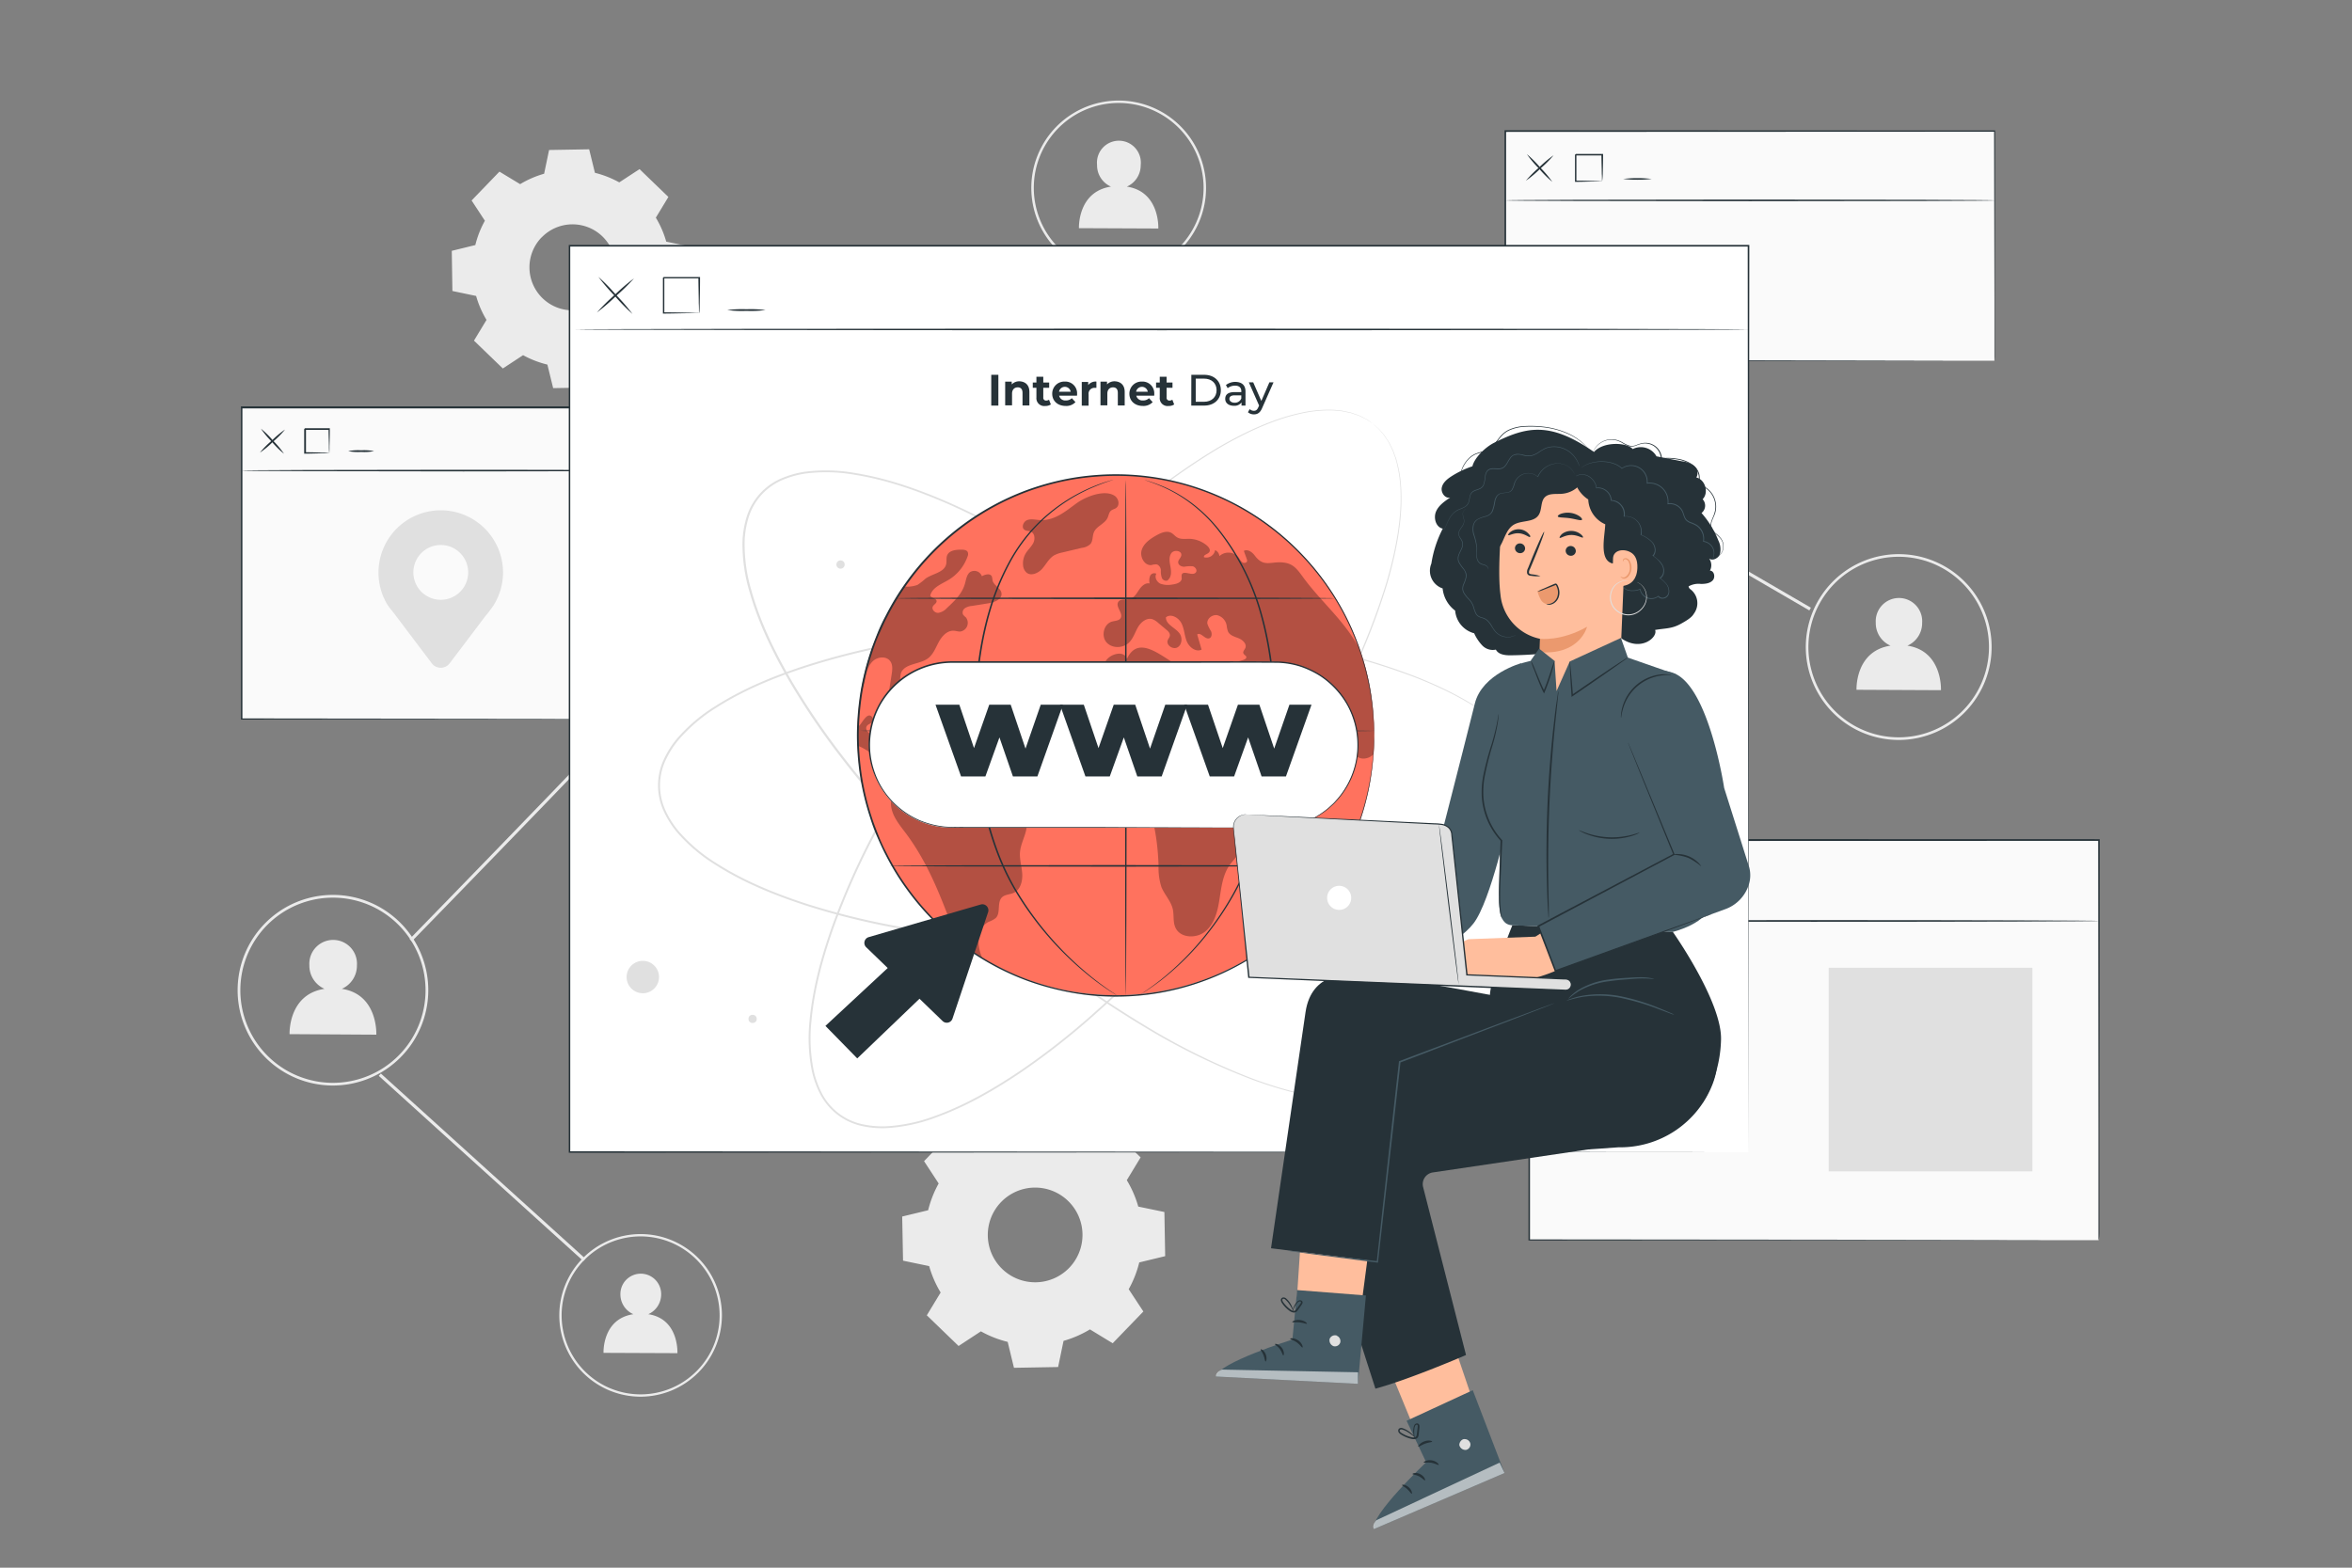 <svg xmlns="http://www.w3.org/2000/svg" viewBox="0 0 750 500"><rect x="0" y="0" width="750" height="500" fill="#808080" stroke="none"/><g id="freepik--background-complete--inject-2"><path d="M311.71,364.63a34.46,34.46,0,0,1,8.42-3.66l1.73-8.33,14.08-.25,2,8.27a34.81,34.81,0,0,1,8.54,3.36l7.11-4.66,10.13,9.78-4.41,7.27a34.46,34.46,0,0,1,3.66,8.42l8.33,1.73.25,14.08-8.27,2a34,34,0,0,1-3.36,8.54l4.67,7.11-9.78,10.13L347.56,424a34.29,34.29,0,0,1-8.42,3.66L337.41,436l-14.08.25-2-8.27a33.88,33.88,0,0,1-8.54-3.36l-7.12,4.67-10.13-9.78,4.41-7.28a34.29,34.29,0,0,1-3.66-8.42l-8.33-1.73L287.69,388l8.27-2a34.65,34.65,0,0,1,3.36-8.54l-4.66-7.12,9.78-10.13,7.27,4.41Zm7.51,18.76a15.1,15.1,0,1,0,21.35-.38A15.09,15.09,0,0,0,319.22,383.39Z" style="fill:#ebebeb"></path><path d="M165.87,58.73a31.28,31.28,0,0,1,7.64-3.32l1.58-7.57,12.78-.22,1.84,7.5a31.55,31.55,0,0,1,7.76,3.05l6.46-4.23,9.2,8.88-4,6.6a31.34,31.34,0,0,1,3.32,7.65L220,78.64l.22,12.79-7.5,1.84a31.33,31.33,0,0,1-3,7.75l4.23,6.47L205,116.68l-6.6-4a31.18,31.18,0,0,1-7.65,3.32l-1.57,7.57-12.79.22-1.84-7.51a31.25,31.25,0,0,1-7.75-3l-6.46,4.24-9.2-8.88,4-6.61a31.11,31.11,0,0,1-3.32-7.64l-7.56-1.58L144.06,80l7.51-1.84a31.16,31.16,0,0,1,3.05-7.76l-4.24-6.46,8.88-9.2,6.61,4Zm6.81,17a13.72,13.72,0,1,0,19.4-.34A13.71,13.71,0,0,0,172.68,75.76Z" style="fill:#ebebeb"></path><rect x="483.61" y="26.54" width="1" height="221.67" transform="matrix(0.5, -0.86, 0.86, 0.5, 121.69, 486.49)" style="fill:#ebebeb"></rect><path d="M131.35,300.21l-.72-.7c.79-.81,79.25-81.2,112.43-117.45,24-26.27,94-99.11,94.71-99.84l.72.69c-.7.73-70.66,73.57-94.69,99.82C210.61,219,132.14,299.4,131.35,300.21Z" style="fill:#ebebeb"></path><path d="M109,315.38a8.09,8.09,0,0,0,4.82-7.49,7.6,7.6,0,1,0-15.17-.07,8.08,8.08,0,0,0,4.83,7.56c-11.67,1.76-11.14,14.45-11.14,14.45L120,330S120.61,317.13,109,315.38Z" style="fill:#ebebeb"></path><path d="M106.17,346.22a30.4,30.4,0,1,1,30.4-30.4A30.44,30.44,0,0,1,106.17,346.22Zm0-59.92a29.53,29.53,0,1,0,29.53,29.52A29.55,29.55,0,0,0,106.17,286.3Z" style="fill:#ebebeb"></path><path d="M608.23,205.93a7.86,7.86,0,0,0,4.7-7.29,7.41,7.41,0,1,0-14.79-.07,7.85,7.85,0,0,0,4.71,7.36C591.47,207.65,592,220,592,220l26.93.13S619.52,207.64,608.23,205.93Z" style="fill:#ebebeb"></path><path d="M608.66,235.83a29.63,29.63,0,1,1,26.25-26.24A29.68,29.68,0,0,1,608.66,235.83Zm-.09-58.08a28.79,28.79,0,1,0,25.5,25.49A28.83,28.83,0,0,0,608.57,177.75Z" style="fill:#ebebeb"></path><path d="M359.33,59.52a7.44,7.44,0,0,0,4.42-6.86,7,7,0,1,0-13.92-.07,7.4,7.4,0,0,0,4.44,6.93c-10.71,1.61-10.22,13.25-10.22,13.25l25.31.11S369.94,61.12,359.33,59.52Z" style="fill:#ebebeb"></path><path d="M359.73,87.63A27.86,27.86,0,1,1,384.41,63,27.9,27.9,0,0,1,359.73,87.63ZM359.64,33a27.07,27.07,0,1,0,24,24A27.1,27.1,0,0,0,359.64,33Z" style="fill:#ebebeb"></path><path d="M206.72,419.15a6.91,6.91,0,0,0,4.11-6.39,6.49,6.49,0,1,0-13-.06,6.91,6.91,0,0,0,4.13,6.45c-10,1.5-9.51,12.33-9.51,12.33l23.56.1S216.59,420.64,206.72,419.15Z" style="fill:#ebebeb"></path><path d="M204.28,445.46a25.93,25.93,0,1,1,25.93-25.93A26,26,0,0,1,204.28,445.46Zm0-51.12a25.19,25.19,0,1,0,25.19,25.19A25.22,25.22,0,0,0,204.28,394.34Z" style="fill:#ebebeb"></path><rect x="154.36" y="327.1" width="1" height="88.15" transform="matrix(0.67, -0.74, 0.74, 0.67, -224.7, 238.2)" style="fill:#ebebeb"></rect></g><g id="freepik--Screens--inject-2"><rect x="480.01" y="41.8" width="155.96" height="73.25" style="fill:#fafafa"></rect><path d="M636,115.05s0-.45,0-1.31,0-2.14,0-3.81c0-3.35,0-8.27,0-14.6,0-12.65-.06-30.94-.11-53.53L636,42l-156,.07h0l.26-.26c0,25.78,0,50.56,0,73.25l-.25-.24,112,.11,32.34.07,8.64,0,2.24,0H636l-.74,0H633l-8.59,0-32.28.07L480,115.3h-.24v-.25c0-22.69,0-47.47,0-73.25v-.26H480l156,.07h.2v.19c0,22.64-.08,41-.11,53.65,0,6.31,0,11.22,0,14.55q0,2.49,0,3.78C636,114.63,636,115.05,636,115.05Z" style="fill:#263238"></path><path d="M636.22,63.91c0,.15-35,.26-78.1.26S480,64.06,480,63.91s35-.26,78.11-.26S636.22,63.77,636.22,63.91Z" style="fill:#263238"></path><path d="M495.4,49.53a34.88,34.88,0,0,1-4.24,4.25,34.07,34.07,0,0,1-4.59,3.86,35.66,35.66,0,0,1,4.24-4.25A34.27,34.27,0,0,1,495.4,49.53Z" style="fill:#263238"></path><path d="M495,58a34,34,0,0,1-4.25-4.24,33.37,33.37,0,0,1-3.86-4.59,36.12,36.12,0,0,1,4.24,4.24A35.62,35.62,0,0,1,495,58Z" style="fill:#263238"></path><path d="M510.88,57.82a5.68,5.68,0,0,1-.05-.65c0-.49,0-1.07-.06-1.75,0-1.49-.09-3.58-.11-6.07l.22.23-8.46,0,.26-.26h0V50.5c0,.39,0,.76,0,1.14v2.19c0,1.41,0,2.75,0,4l-.22-.22c2.49,0,4.57.07,6.06.11l1.75.06a3.65,3.65,0,0,1,.65,0,17.18,17.18,0,0,1-2.25.11c-1.48,0-3.62.09-6.21.12h-.23v-.23c0-1.24,0-2.58,0-4V49.37h0c-.23.24.32-.32.27-.26l8.46,0h.23v.22c0,2.59-.07,4.74-.11,6.21A18.08,18.08,0,0,1,510.88,57.82Z" style="fill:#263238"></path><path d="M526.68,57.07a39.86,39.86,0,0,1-9.09,0,39.86,39.86,0,0,1,9.09,0Z" style="fill:#263238"></path><rect x="76.93" y="130.03" width="141.54" height="99.38" style="fill:#fafafa"></rect><path d="M218.47,229.41s0-.63,0-1.82,0-3,0-5.26c0-4.61,0-11.37,0-20,0-17.29-.07-42.11-.11-72.28l.21.21-141.53,0h0l.26-.26c0,35.54,0,69.28,0,99.38l-.24-.24,102,.12,29.09.06,7.73,0h2l.69,0h-2.63l-7.68,0-29,.07-102.2.11h-.24v-.23c0-30.1,0-63.84,0-99.38v-.26h.27l141.53,0h.21V130c-.05,30.23-.09,55.09-.11,72.41,0,8.63,0,15.37-.06,20,0,2.28,0,4,0,5.22S218.47,229.41,218.47,229.41Z" style="fill:#263238"></path><path d="M218.68,150.09c0,.15-31.73.26-70.87.26s-70.88-.11-70.88-.26,31.73-.26,70.88-.26S218.68,150,218.68,150.09Z" style="fill:#263238"></path><path d="M90.89,137a28.25,28.25,0,0,1-3.83,3.87,27.59,27.59,0,0,1-4.18,3.49,28.91,28.91,0,0,1,3.83-3.87A29.13,29.13,0,0,1,90.89,137Z" style="fill:#263238"></path><path d="M90.57,144.73a29.37,29.37,0,0,1-3.88-3.83,29.13,29.13,0,0,1-3.49-4.18,27.91,27.91,0,0,1,3.88,3.83A29.13,29.13,0,0,1,90.57,144.73Z" style="fill:#263238"></path><path d="M105,144.57a19.52,19.52,0,0,1-.11-2.19c0-1.35-.1-3.25-.12-5.5l.23.22-7.69,0,.26-.26h0v2c0,.68,0,1.34,0,2,0,1.28,0,2.5,0,3.63l-.23-.23c2.26,0,4.15.07,5.5.12a19.52,19.52,0,0,1,2.19.11,19.73,19.73,0,0,1-2,.11c-1.33,0-3.28.09-5.64.11H97v-.22c0-1.13,0-2.35,0-3.63,0-.65,0-1.31,0-2v-2h0l.26-.26,7.69,0h.22v.22c0,2.35-.07,4.31-.11,5.64A19.73,19.73,0,0,1,105,144.57Z" style="fill:#263238"></path><path d="M119.28,143.88a16.16,16.16,0,0,1-4.12.26,16.28,16.28,0,0,1-4.13-.26,16.84,16.84,0,0,1,4.13-.26A16.72,16.72,0,0,1,119.28,143.88Z" style="fill:#263238"></path><path d="M160.41,182.65a19.86,19.86,0,1,0-37,10h0l.06.08c.76,1.28,1.71,2.2,2.68,3.55l11.53,15.27a3.58,3.58,0,0,0,5.72,0l11.34-15a42.54,42.54,0,0,0,2.88-3.82l0-.06h0A19.7,19.7,0,0,0,160.41,182.65Zm-19.86,8.65a8.74,8.74,0,1,1,8.74-8.74A8.74,8.74,0,0,1,140.55,191.3Z" style="fill:#e0e0e0"></path><rect x="487.51" y="267.97" width="181.68" height="127.57" style="fill:#fafafa"></rect><path d="M669.19,395.54s0-.8,0-2.33,0-3.79,0-6.74c0-5.92,0-14.6,0-25.7,0-22.19-.06-54.06-.11-92.8l.21.21-181.67.05h0l.26-.26c0,45.62,0,88.94,0,127.57l-.23-.24,131,.12,37.33.06,9.91,0h2.56l.87,0h-.85l-2.53,0-9.86,0-37.28.07-131.16.11h-.24v-.23c0-38.63,0-82,0-127.57v-.26h.27l181.67.05h.21V268c0,38.8-.08,70.71-.11,92.93,0,11.08,0,19.75,0,25.65,0,2.94,0,5.19,0,6.71S669.19,395.54,669.19,395.54Z" style="fill:#263238"></path><path d="M669.47,293.73c0,.14-40.74.26-91,.26s-91-.12-91-.26,40.73-.27,91-.27S669.47,293.58,669.47,293.73Z" style="fill:#263238"></path><path d="M505.43,277a47.63,47.63,0,0,1-5,4.92,45.89,45.89,0,0,1-5.32,4.53,49.38,49.38,0,0,1,5-4.91A47.94,47.94,0,0,1,505.43,277Z" style="fill:#263238"></path><path d="M505,286.84a46.45,46.45,0,0,1-4.92-5,47.35,47.35,0,0,1-4.53-5.31A92,92,0,0,1,505,286.84Z" style="fill:#263238"></path><path d="M523.47,286.63a5.1,5.1,0,0,1-.05-.76l-.06-2c0-1.73-.09-4.17-.12-7.08l.23.23-9.87,0c-.05.06.5-.49.26-.25h0v2.65c0,.87,0,1.72,0,2.55,0,1.65,0,3.21,0,4.65l-.23-.22c2.91,0,5.35.07,7.08.11l2,.06a5.1,5.1,0,0,1,.76.05,3,3,0,0,1-.66.05l-2,.06c-1.72,0-4.22.09-7.23.12h-.22v-.23c0-1.44,0-3,0-4.65v-5.2h0c-.23.23.32-.32.26-.27l9.87,0h.23v.22c0,3-.08,5.51-.12,7.23,0,.79,0,1.44-.06,2A3,3,0,0,1,523.47,286.63Z" style="fill:#263238"></path><path d="M541.87,285.75a54,54,0,0,1-10.59,0,54,54,0,0,1,10.59,0Z" style="fill:#263238"></path><rect x="583.13" y="308.65" width="64.96" height="64.96" style="fill:#e0e0e0"></rect></g><g id="freepik--Window--inject-2"><rect x="181.55" y="78.43" width="375.98" height="289.06" style="fill:#fff"></rect><path d="M557.53,367.49c0-1.79-.09-114.41-.22-289.06l.22.21-375.95,0h0l.26-.26c0,104.1,0,202.61,0,289.06l-.23-.24,376,.24-376,.23h-.24v-.23c0-86.45,0-185,0-289.06v-.26h.29l375.95,0h.21v.22C557.61,253.08,557.53,365.71,557.53,367.49Z" style="fill:#263238"></path><path d="M450.27,343.17s.32-.45,1-1.3l.55-.72c.18-.27.35-.6.55-.95a14.8,14.8,0,0,0,1.23-2.46c.19-.49.42-1,.62-1.54s.32-1.16.49-1.78a13.07,13.07,0,0,0,.41-2,20.83,20.83,0,0,0,.3-2.18,41.19,41.19,0,0,0-.48-10.53c-1.22-7.87-4.55-17.13-9.66-27.21a212.81,212.81,0,0,0-20.76-32.27,331.13,331.13,0,0,0-30.94-34.76,378.92,378.92,0,0,0-40.62-34.67c-7.59-5.57-15.58-11-24-16.07a231.17,231.17,0,0,0-26.67-14c-9.37-4.07-19.25-7.62-29.68-9.3a52.48,52.48,0,0,0-15.83-.39,29.6,29.6,0,0,0-7.64,2.21,19.07,19.07,0,0,0-10.36,11.6,29.49,29.49,0,0,0-1.34,7.85,52.49,52.49,0,0,0,2.18,15.68c2.86,10.18,7.51,19.59,12.62,28.44a232.76,232.76,0,0,0,16.94,24.92c6,7.8,12.3,15.13,18.7,22a378.39,378.39,0,0,0,39.07,36.42A331,331,0,0,0,365,327,213.08,213.08,0,0,0,399.38,344c10.59,3.93,20.18,6.19,28.13,6.5a41.32,41.32,0,0,0,10.51-.72,20.66,20.66,0,0,0,2.13-.55,11.68,11.68,0,0,0,1.92-.63l1.72-.69c.52-.26,1-.54,1.46-.79a16,16,0,0,0,2.31-1.5c.31-.24.62-.44.87-.66l.66-.62c.77-.75,1.18-1.12,1.18-1.12s-.38.4-1.14,1.16l-.64.64c-.26.22-.56.43-.88.67a14.1,14.1,0,0,1-2.3,1.54c-.46.25-.94.54-1.46.81l-1.72.7a11.82,11.82,0,0,1-1.93.66,20.84,20.84,0,0,1-2.14.56,41,41,0,0,1-10.56.78c-8-.27-17.62-2.51-28.24-6.41a211.35,211.35,0,0,1-34.53-16.9,328.7,328.7,0,0,1-38.15-26.76,378.07,378.07,0,0,1-39.17-36.43c-6.42-6.91-12.72-14.25-18.76-22.06a233.27,233.27,0,0,1-17-25c-5.13-8.88-9.8-18.33-12.69-28.58a53.2,53.2,0,0,1-2.2-15.87,30.17,30.17,0,0,1,1.37-8,19.68,19.68,0,0,1,10.68-12,30.05,30.05,0,0,1,7.82-2.27,53.38,53.38,0,0,1,16,.39c10.51,1.7,20.43,5.27,29.83,9.36a232.3,232.3,0,0,1,26.73,14c8.45,5.1,16.46,10.53,24,16.11a377.73,377.73,0,0,1,40.64,34.77A330.52,330.52,0,0,1,424.85,260a212.83,212.83,0,0,1,20.71,32.38c5.09,10.12,8.4,19.42,9.59,27.34a41.29,41.29,0,0,1,.43,10.57c0,.77-.23,1.49-.32,2.2a14.54,14.54,0,0,1-.43,2l-.51,1.78c-.2.55-.44,1.06-.63,1.55a14.72,14.72,0,0,1-1.27,2.46c-.21.35-.38.67-.57.95l-.56.71C450.62,342.75,450.27,343.17,450.27,343.17Z" style="fill:#e0e0e0"></path><path d="M488.67,250.49s-.06-.55-.15-1.62c0-.27,0-.57-.07-.9s-.14-.69-.22-1.07a14.16,14.16,0,0,0-.72-2.67c-.18-.49-.34-1-.56-1.56s-.54-1.07-.82-1.65a13.11,13.11,0,0,0-1-1.75c-.4-.58-.74-1.24-1.23-1.83a41.31,41.31,0,0,0-7.36-7.53c-6.15-5.07-14.81-9.76-25.33-13.88a213.62,213.62,0,0,0-37-10.27A330.39,330.39,0,0,0,368,200.42a378.25,378.25,0,0,0-53.4,1.17c-9.37.89-18.94,2.18-28.62,4a232.06,232.06,0,0,0-29.22,7.32c-9.7,3.2-19.44,7.13-28.34,12.81A52.54,52.54,0,0,0,216.36,236a29.85,29.85,0,0,0-4.23,6.74,19.09,19.09,0,0,0,0,15.55,29.35,29.35,0,0,0,4.23,6.75,52.33,52.33,0,0,0,12.07,10.25c8.9,5.69,18.64,9.62,28.34,12.82A232.06,232.06,0,0,0,286,295.39c9.69,1.82,19.26,3.11,28.63,4a379.7,379.7,0,0,0,53.4,1.16,330.72,330.72,0,0,0,46.23-5.34,212.35,212.35,0,0,0,37-10.27c10.51-4.12,19.17-8.81,25.32-13.87a41.63,41.63,0,0,0,7.36-7.53c.49-.59.83-1.25,1.23-1.83a13.2,13.2,0,0,0,1-1.76c.29-.57.56-1.13.82-1.65s.38-1.07.56-1.56a13.88,13.88,0,0,0,.72-2.66c.08-.39.18-.74.22-1.07s.05-.63.07-.9c.09-1.07.15-1.62.15-1.62s0,.55-.08,1.62c0,.27,0,.57-.06.91s-.13.69-.2,1.08a14.83,14.83,0,0,1-.7,2.68c-.17.5-.34,1-.55,1.58s-.53,1.08-.81,1.67a12.83,12.83,0,0,1-1,1.77,20.88,20.88,0,0,1-1.22,1.84,40.91,40.91,0,0,1-7.36,7.61c-6.15,5.12-14.82,9.86-25.35,14a212,212,0,0,1-37,10.37A327.75,327.75,0,0,1,368,301.07,379.18,379.18,0,0,1,314.55,300c-9.38-.88-19-2.17-28.67-4a232.12,232.12,0,0,1-29.31-7.33c-9.73-3.2-19.52-7.14-28.49-12.88a52.73,52.73,0,0,1-12.21-10.37,30.21,30.21,0,0,1-4.32-6.9,19.63,19.63,0,0,1,0-16.05,30.49,30.49,0,0,1,4.32-6.89,53.23,53.23,0,0,1,12.22-10.37c9-5.73,18.75-9.67,28.49-12.87A229.66,229.66,0,0,1,285.88,205c9.7-1.82,19.29-3.1,28.67-4A376.08,376.08,0,0,1,368,199.91a329.62,329.62,0,0,1,46.29,5.42,212.19,212.19,0,0,1,37,10.38c10.53,4.15,19.2,8.89,25.35,14a41.21,41.21,0,0,1,7.36,7.61,19.62,19.62,0,0,1,1.22,1.85,12.27,12.27,0,0,1,1,1.77l.81,1.67c.21.54.38,1.08.55,1.57a15.13,15.13,0,0,1,.7,2.69c.07.39.16.75.2,1.08s0,.63.06.9C488.65,249.94,488.67,250.49,488.67,250.49Z" style="fill:#e0e0e0"></path><path d="M437.79,135.11l-1.37-.87-.75-.5c-.29-.17-.63-.31-1-.48a14.11,14.11,0,0,0-2.55-1.06c-.5-.16-1-.36-1.58-.51l-1.81-.37a11.36,11.36,0,0,0-2-.27,21.73,21.73,0,0,0-2.2-.15,41,41,0,0,0-10.46,1.2c-7.77,1.76-16.79,5.72-26.48,11.52a212.19,212.19,0,0,0-30.77,22.92A330,330,0,0,0,324.3,199.8a379.4,379.4,0,0,0-31.8,42.92c-5,7.95-9.88,16.3-14.37,25.06A230.93,230.93,0,0,0,266,295.36c-3.42,9.62-6.28,19.73-7.24,30.25a52.47,52.47,0,0,0,.71,15.81,29.31,29.31,0,0,0,2.73,7.48,19,19,0,0,0,12.28,9.54,30.27,30.27,0,0,0,7.93.79A52.41,52.41,0,0,0,297.91,356c9.95-3.55,19-8.84,27.5-14.55a229.24,229.24,0,0,0,23.69-18.61c7.37-6.54,14.25-13.31,20.7-20.17a380.66,380.66,0,0,0,33.64-41.49,331.76,331.76,0,0,0,24.1-39.81,213.25,213.25,0,0,0,14.53-35.51c3.19-10.84,4.79-20.56,4.55-28.51a41.88,41.88,0,0,0-1.44-10.44,19.68,19.68,0,0,0-.7-2.09,12.59,12.59,0,0,0-.76-1.87l-.81-1.66c-.29-.5-.61-1-.88-1.4a15.33,15.33,0,0,0-1.66-2.2c-.26-.3-.49-.6-.72-.83s-.47-.43-.67-.61c-.79-.72-1.19-1.11-1.19-1.11s.43.35,1.24,1.06l.68.6c.24.24.46.53.73.82a14.64,14.64,0,0,1,1.69,2.2c.28.44.61.9.91,1.4l.82,1.66a12.76,12.76,0,0,1,.78,1.88c.22.68.55,1.35.72,2.1a41.07,41.07,0,0,1,1.5,10.48c.28,8-1.29,17.75-4.45,28.62a212.63,212.63,0,0,1-14.48,35.61,329.46,329.46,0,0,1-24.07,39.9A378.11,378.11,0,0,1,370.22,303c-6.45,6.88-13.34,13.67-20.72,20.23a231.74,231.74,0,0,1-23.74,18.67c-8.5,5.73-17.61,11.05-27.64,14.63a53,53,0,0,1-15.68,3.29,29.94,29.94,0,0,1-8.1-.81,19.68,19.68,0,0,1-12.68-9.84,30.22,30.22,0,0,1-2.79-7.64,53.23,53.23,0,0,1-.72-16c1-10.6,3.85-20.74,7.28-30.4a233.81,233.81,0,0,1,12.16-27.64c4.52-8.78,9.38-17.14,14.43-25.1a376.15,376.15,0,0,1,31.89-42.94,327.28,327.28,0,0,1,32.64-33.26,211.08,211.08,0,0,1,30.88-22.89c9.73-5.78,18.79-9.73,26.6-11.46a41.32,41.32,0,0,1,10.53-1.15,19.42,19.42,0,0,1,2.21.17,11.58,11.58,0,0,1,2,.29l1.82.38c.56.16,1.09.36,1.58.53a14.44,14.44,0,0,1,2.55,1.09c.36.18.69.33,1,.5l.75.51C437.35,134.79,437.79,135.11,437.79,135.11Z" style="fill:#e0e0e0"></path><circle cx="204.98" cy="311.62" r="5.17" style="fill:#e0e0e0"></circle><path d="M500.44,147.7a5.17,5.17,0,1,1-5.17-5.17A5.17,5.17,0,0,1,500.44,147.7Z" style="fill:#e0e0e0"></path><circle cx="239.99" cy="324.97" r="1.31" style="fill:#e0e0e0"></circle><path d="M269.35,180.05a1.32,1.32,0,1,1-1.31-1.32A1.31,1.31,0,0,1,269.35,180.05Z" style="fill:#e0e0e0"></path><path d="M474.46,250.49a1.32,1.32,0,1,1-1.32-1.32A1.32,1.32,0,0,1,474.46,250.49Z" style="fill:#e0e0e0"></path><path d="M492.72,189.21a1.31,1.31,0,1,1-1.31-1.31A1.31,1.31,0,0,1,492.72,189.21Z" style="fill:#e0e0e0"></path><ellipse cx="355.81" cy="234.47" rx="82.42" ry="82.98" style="fill:#FF725E"></ellipse><g style="opacity:0.3"><path d="M325.29,271.45c.43-3.61,3.24-7.27,1.63-10.53-1.81-3.64-7.1-3.05-10.81-4.68-5.19-2.28-6.79-8.72-10.19-13.28-3-4.06-10.13-8.54-15.52-7.31-3.92.89-5.26,3.22-5.66,6.09l-.5-.08c-1.45-.16-3.14-.23-3.94-1.43-.92-1.4,0-3.47-1-4.84a7.71,7.71,0,0,0-2.06-1.54c-.71-.5-1.31-1.43-.88-2.19s1.27-.77,1.73-1.36a1.34,1.34,0,0,0,0-1.63c-1.49-1.76-3.14,1.83-4,2.68a8.94,8.94,0,0,1-.67.62v0c0,.15,0,.3,0,.45,0,.49,0,1,0,1.49s0,1,0,1.48,0,.81,0,1.21,0,.81,0,1.21a13.92,13.92,0,0,1,2.54,1.25c1.61.92,3.39,2.15,3.5,4a1.55,1.55,0,0,0,.17.88,1.3,1.3,0,0,0,.77.39,22.74,22.74,0,0,0,4.18.58c0,1.66.15,3.39.12,5,0,2.38-.82,4.74-.56,7.1.38,3.34,2.7,6.08,4.72,8.76,7.69,10.28,11.84,22.06,16.34,34.14h0c.83.66,2,1.55,2.88,2.16.68.49,1.31.92,2,1.38s1.31.87,2,1.31c.5.32.61.4,1.12.7-.07-.14,0,.11,0,0-1.81-4-1.82-9.49,2.08-11.46a8.41,8.41,0,0,0,2.2-1.16c1.74-1.64.32-5,2.05-6.67,1-.91,2.5-.85,3.72-1.4,2.17-1,2.88-3.79,2.71-6.19S325,273.84,325.29,271.45Z"></path></g><g style="opacity:0.3"><path d="M278.51,210.72c1.54-1.32,4.2-1.47,5.38.17.85,1.17.66,2.78.44,4.21-.3,1.93-.6,3.86-.92,5.79a3,3,0,0,0,.08,1.74c.57,1.22,2.58,1,3.35-.11a5.34,5.34,0,0,0,.48-3.92,7.57,7.57,0,0,1,0-4c1.31-3.1,5.94-2.63,8.62-4.65,1.67-1.25,2.41-3.35,3.41-5.19s2.64-3.68,4.73-3.59c.7,0,1.39.29,2.1.26a2.8,2.8,0,0,0,1.8-4.53,5.44,5.44,0,0,1-.92-.94,1.72,1.72,0,0,1,.66-2,4.72,4.72,0,0,1,2.19-.7l5.28-.84c1.94-.3,4.43-1.3,4.16-3.24-.24-1.69-2.52-2.44-2.86-4.11a5.56,5.56,0,0,0-.22-1.23c-.53-1.07-2.14-.64-3.17-.06a2.55,2.55,0,0,0-3.87-1.24c-1,.86-1.17,2.37-1.54,3.66-.86,3.13-3.35,5.51-5.72,7.71a4.77,4.77,0,0,1-2.78,1.56c-1.08.06-2.22-1.1-1.72-2.06.34-.65,1.28-1,1.18-1.76-.13-.91-1.72-.84-2-1.72.63-2.58,3.59-3.65,5.85-5a14.13,14.13,0,0,0,6-7.36,1.86,1.86,0,0,0,.08-1.51c-.34-.65-1.22-.75-2-.75-1.75,0-3.92.2-4.56,1.83-.34.88-.09,1.87-.3,2.78-.61,2.71-4.33,3-6.6,4.63a20.13,20.13,0,0,1-2.56,2,9.52,9.52,0,0,1-3.46.56c-.21,0-.74,0-.95,0-.72,1-1.28,1.91-1.95,2.94s-1.34,2.19-1.95,3.25a81.45,81.45,0,0,0-7,16c-.64,1.95-1.19,4-1.68,6.06s-.83,3.92-1.17,6a23.56,23.56,0,0,0,1.49-5.19C276.35,214.1,277,212,278.51,210.72Z"></path></g><g style="opacity:0.3"><path d="M347.77,173.44c.77-1,.55-2.49,1.05-3.67.84-2,3.45-2.66,4.35-4.6.35-.74.44-1.65,1-2.2s1.26-.56,1.8-1c1.22-.93.71-3.05-.58-3.87-3.23-2.07-9.18.32-12,2.34-3.59,2.6-7.1,5.72-11.88,5.42-1.31-.08-2.68-.45-3.92,0s-2,2.32-.93,3.1c.59.44,1.43.31,2.1.62,1.23.57,1.35,2.36.75,3.57s-1.68,2.13-2.39,3.29a6.17,6.17,0,0,0-.89,3.77,3.45,3.45,0,0,0,1.12,2.43c1.48,1.18,3.74.17,5-1.26s2.13-3.27,3.76-4.24a9.39,9.39,0,0,1,2.68-.94l6.23-1.48A4.49,4.49,0,0,0,347.77,173.44Z"></path></g><g style="opacity:0.3"><path d="M438.21,233.84c0-1.19,0-2.36-.11-3.53s-.11-2.36-.22-3.52c-.09-.94-.18-1.88-.31-2.81s-.25-2.1-.41-3.07a76.24,76.24,0,0,0-1.82-8.28c-.31-1.08-.83-2.22-1.17-3.28s-.72-2.11-1.11-3.15v0h0c-.42-.78-.86-1.55-1.34-2.3-4.58-7.25-11.23-12.94-16.26-19.88-1.65-2.25-2.92-4.12-5.83-4.56-4.3-.66-6.48,1.79-9.53-2.29-.82-1.1-2.26-2.12-3.47-1.46.31.87.64,1.74.95,2.63a1.13,1.13,0,0,1,.1.57c-.06.62-1,.79-1.5.45a5.37,5.37,0,0,1-1.14-1.48,4.23,4.23,0,0,0-6.2-.51,2.33,2.33,0,0,0-1.37-1.92,2.82,2.82,0,0,1-3.54,2.28c-.25-.8,1.17-.94,1.67-1.62s-.09-1.53-.68-2.06a9,9,0,0,0-5.67-2.2c-1.32,0-2.74.22-3.89-.46-.66-.39-1.13-1-1.81-1.42-1.45-.82-3.26-.07-4.72.74-2,1.11-4.06,2.51-4.76,4.68s.86,5.1,3.13,4.83a4.49,4.49,0,0,1,1.73-.2,2.09,2.09,0,0,1,1.24,2,6.07,6.07,0,0,0,.38,2.44c.39.73,1.58,1.09,2,.4,1.07-1,.94-2.73.67-4.17s-.56-3.08.3-4.27,3.35-.81,3.18.65c-.1.87-1.08,1.49-1,2.36s1.12,1.36,2,1.32a9.8,9.8,0,0,1,2.64-.13c.88.21,1.57,1.34.94,2-1.08,1.23-3.9-.87-4.46.66a4.72,4.72,0,0,0,0,1.25c-.1,1.28-1.71,1.74-3,1.9a7.17,7.17,0,0,1-3.8-.27c-1.16-.55-1.95-2.08-1.29-3.17a1.45,1.45,0,0,0-2,.73,4.14,4.14,0,0,0-.15,2.37c-1.35-.3-2.57.85-3.34,2s-1.52,2.48-2.84,2.89-3.15-.15-3.84,1.05c-.9,1.57,1.7,3.55.79,5.1-.52.87-1.77.85-2.76,1.12-2.62.74-3.54,4.58-1.75,6.62s5.36,1.93,7.25,0c1.32-1.34,1.85-3.23,2.8-4.85s2.75-3.07,4.55-2.54a5.32,5.32,0,0,1,1.87,1.17l2.62,2.2c.56.47,1.17,1.06,1.12,1.79s-.51,1-.7,1.59c-.55,1.58,1.73,3.08,3.16,2.22s1.6-3.07.62-4.42c-1.36-1.88-4.42-2.82-4.34-5.14,1.56-1.28,4,.06,4.94,1.88s.94,3.93,1.71,5.8,2.92,3.53,4.72,2.62c-.47-1.62-.93-3.22-1.4-4.82,1.15-.87,2.46,1.64,3.83,1.22.84-.26.94-1.46.58-2.27a11,11,0,0,1-1.16-2.36c-.26-1.59,1.51-3,3.11-2.75a4.08,4.08,0,0,1,3.05,3.37,7.73,7.73,0,0,0,.42,1.86c.6,1.25,2.15,1.63,3.43,2.15s2.62,1.81,2.09,3.09c-.25.56-.84,1.1-.63,1.67s.95.73.95,1.28c0,.36-.39.61-.73.75-.86.36-1.8.47-2.63.88a2.38,2.38,0,0,0-1.53,2.11c.11,1.3,1.66,1.93,2.39,3s.6,2.4,1,3.58a13.07,13.07,0,0,0,2,2.85c2.17,3,2.68,6.74,3.73,10.24.47,1.57,1.33,3.33,2.95,3.63a5,5,0,0,0,2.61-.5c2.33-.93,4.75-1.92,6.38-3.81s2.2-5,.51-6.86a1.32,1.32,0,0,0-.79-.51,2.43,2.43,0,0,0-1.23.43,3.5,3.5,0,0,1-3.64-.78,10.37,10.37,0,0,1-2.16-3.25l-1.93-3.9a2.29,2.29,0,0,1,2.79.26,14.91,14.91,0,0,1,1.9,2.35c1.95,2.43,5.14,3.5,8.23,3.86a8,8,0,0,1,2.32.48c2.31,1.06,3,4.46,5.41,5.19a15.71,15.71,0,0,1,2.08.47,3.84,3.84,0,0,1,1.73,2.58,41.87,41.87,0,0,0,1.53,5.77c.79,1.82,2.42,3.48,4.4,3.5a4.57,4.57,0,0,0,3.26-1.42c.11-1.8.23-3.66.23-5.49C438.24,234.6,438.24,234.22,438.21,233.84Z"></path></g><g style="opacity:0.3"><path d="M404.86,268c-1.23.24-1.47,1-2.14,1.87-.87,1.19-2.11,2.37-2.9,3.54-1.34,2-.13,5.07-1.9,6.73-.36.34-.82.57-1.14.94a2.08,2.08,0,0,0,.42,2.88,2.82,2.82,0,0,0,3.07.05,4.47,4.47,0,0,0,1.88-2.57,4.36,4.36,0,0,1,1-2.1c1-.89,2.58-.23,3.91-.42C412.66,278.17,410.23,267,404.86,268Z"></path></g><g style="opacity:0.3"><path d="M406.77,252.48c3.26-2.81,4.57-9.17.53-10.64-1.53-.56-3.29-.11-4.81-.7-2-.76-2.9-3-3.62-5q-2.81-7.87-5.63-15.74c-1.13-3.16-2.85-6.82-6.17-7.29-1.88-.26-3.71.64-5.58,1-6.44,1.17-17.27-14.41-22.17-3.92-.68-2.86-5.32-1.79-6.8.75s-1.79,5.88-4.14,7.64c-1.79,1.34-4.41,1.42-5.88,3.11-1,1.19-1.2,2.88-1.33,4.45q-.37,4.49-.74,9c-.2,2.42-.37,5,.83,7.11s4.32,3.28,6.11,1.65c.83-.75,1.17-1.89,1.85-2.78a4.67,4.67,0,0,1,4.81-1.66,8.15,8.15,0,0,1,3.66,2.58c8.38,9,11.38,21.87,11.75,34.19a19.61,19.61,0,0,0,.9,6.66c1,2.46,3,4.44,3.62,7,.47,2,0,4.14.88,6,1.56,3.39,6.77,3.54,9.61,1.1s3.82-6.35,4.39-10,1-7.59,3-10.7c1.28-1.93,3.17-3.48,4.06-5.61,1.26-3,.33-6.53,1.49-9.56C399,257.07,403.52,255.3,406.77,252.48Z"></path></g><path d="M438.13,234.55s0-.46-.06-1.34,0-2.21-.17-3.93a85.29,85.29,0,0,0-2.33-14.92A81.52,81.52,0,0,0,432.21,204a79.2,79.2,0,0,0-5.69-11.66,83.47,83.47,0,0,0-20.82-23.58A81.5,81.5,0,0,0,371,153.15,81.25,81.25,0,0,0,349.78,152a80.08,80.08,0,0,0-11,1.57,87.46,87.46,0,0,0-11,3.18,82.32,82.32,0,0,0-38.14,29,80.31,80.31,0,0,0-6.66,10.86c-1,1.89-1.86,3.87-2.74,5.84s-1.59,4-2.25,6.11a82.47,82.47,0,0,0-3.1,12.76,91.46,91.46,0,0,0-1.06,13.27,90.08,90.08,0,0,0,1.06,13.27,81.74,81.74,0,0,0,3.1,12.77c.65,2.08,1.46,4.09,2.25,6.1s1.73,3.95,2.73,5.85a80.31,80.31,0,0,0,6.66,10.86,82.37,82.37,0,0,0,38.15,29,87.12,87.12,0,0,0,11,3.18,79.73,79.73,0,0,0,11,1.57,80.87,80.87,0,0,0,21.27-1.19,81.53,81.53,0,0,0,34.65-15.57,83.48,83.48,0,0,0,20.82-23.59,79.3,79.3,0,0,0,5.7-11.66,83.41,83.41,0,0,0,3.35-10.38,85.29,85.29,0,0,0,2.33-14.92c.15-1.72.12-3,.17-3.93s.06-1.34.06-1.34,0,.45,0,1.34,0,2.21-.13,3.94a82.07,82.07,0,0,1-5.55,25.38,79.6,79.6,0,0,1-5.68,11.72,83.65,83.65,0,0,1-20.84,23.73,81.92,81.92,0,0,1-34.8,15.71,81.72,81.72,0,0,1-21.38,1.22A80.71,80.71,0,0,1,338.64,316a86.39,86.39,0,0,1-11.08-3.19,82.73,82.73,0,0,1-38.4-29.14,79.71,79.71,0,0,1-6.7-10.93c-1-1.9-1.88-3.89-2.76-5.88s-1.61-4.05-2.26-6.14a81.91,81.91,0,0,1-3.12-12.85,89.81,89.81,0,0,1-1.07-13.35,91.05,91.05,0,0,1,1.07-13.35,82.76,82.76,0,0,1,3.12-12.85c.66-2.09,1.47-4.11,2.27-6.13s1.74-4,2.75-5.88a80.71,80.71,0,0,1,6.7-10.93,82.77,82.77,0,0,1,38.4-29.13,86.39,86.39,0,0,1,11.08-3.19,80.49,80.49,0,0,1,11.11-1.57,81.61,81.61,0,0,1,21.37,1.22,81.92,81.92,0,0,1,34.8,15.7,83.7,83.7,0,0,1,20.85,23.73,79.6,79.6,0,0,1,5.68,11.72A82.24,82.24,0,0,1,438,229.27c.14,1.73.09,3,.13,3.94S438.13,234.55,438.13,234.55Z" style="fill:#263238"></path><path d="M359,317.6c-.15,0-.26-36.83-.26-82.26s.11-82.27.26-82.27.26,36.83.26,82.27S359.11,317.6,359,317.6Z" style="fill:#263238"></path><path d="M363.68,317.16s.13-.11.41-.3l1.22-.83c1.09-.71,2.64-1.84,4.59-3.35a89.78,89.78,0,0,0,14.69-14.78,96.42,96.42,0,0,0,15-26.93,117.53,117.53,0,0,0,6.64-37.16c.26-13.44-1.09-26.33-4.21-37.56a76.18,76.18,0,0,0-13.84-27.44,48,48,0,0,0-8.49-8.26,45.07,45.07,0,0,0-7.64-4.67,51.38,51.38,0,0,0-5.25-2.15l-1.4-.48-.48-.18.49.13,1.42.43a48.35,48.35,0,0,1,5.31,2.06,46,46,0,0,1,7.73,4.62,48.46,48.46,0,0,1,8.6,8.27,76.18,76.18,0,0,1,14,27.54c3.17,11.29,4.53,24.21,4.27,37.71A117.07,117.07,0,0,1,400,271.14a96.37,96.37,0,0,1-15.16,27A87.87,87.87,0,0,1,370,312.84c-2,1.49-3.55,2.59-4.66,3.27l-1.25.79Z" style="fill:#263238"></path><path d="M356.12,317.44l-.45-.25-1.27-.81c-1.13-.69-2.74-1.81-4.77-3.3a102.34,102.34,0,0,1-24.35-26.39,77.64,77.64,0,0,1-7.57-15.12,108.93,108.93,0,0,1-4.95-18,129.75,129.75,0,0,1-2-20c-.27-13.74,1.12-26.92,4.45-38.39a78.2,78.2,0,0,1,6.36-15.67,53.5,53.5,0,0,1,8.65-11.92,54.64,54.64,0,0,1,17.49-12.05c2.32-1,4.17-1.63,5.43-2l1.45-.43.5-.13-.49.18-1.42.48c-1.26.42-3.09,1.1-5.39,2.11a55.14,55.14,0,0,0-17.3,12.11,53.56,53.56,0,0,0-8.54,11.87,78.52,78.52,0,0,0-6.28,15.6c-3.28,11.41-4.66,24.55-4.39,38.25a130.1,130.1,0,0,0,2,19.88,109.21,109.21,0,0,0,4.9,17.94,77.77,77.77,0,0,0,7.49,15.06,104,104,0,0,0,24.1,26.46c2,1.51,3.59,2.66,4.7,3.38l1.25.84C356,317.33,356.12,317.44,356.12,317.44Z" style="fill:#263238"></path><path d="M438.24,233.09c0,.15-36.68.26-81.9.26s-81.91-.11-81.91-.26,36.66-.26,81.91-.26S438.24,233,438.24,233.09Z" style="fill:#263238"></path><path d="M425.63,190.82c0,.15-31.29.26-69.87.26s-69.88-.11-69.88-.26,31.28-.26,69.88-.26S425.63,190.68,425.63,190.82Z" style="fill:#263238"></path><path d="M426.53,276.16c0,.15-32,.26-71.46.26s-71.47-.11-71.47-.26,32-.26,71.47-.26S426.53,276,426.53,276.16Z" style="fill:#263238"></path><path d="M406.59,264h-103a26.42,26.42,0,0,1-26.43-26.42h0a26.43,26.43,0,0,1,26.43-26.43h103A26.42,26.42,0,0,1,433,237.59h0A26.42,26.42,0,0,1,406.59,264Z" style="fill:#fff"></path><path d="M406.59,264l1-.07a23.11,23.11,0,0,0,2.8-.28,25.81,25.81,0,0,0,10.07-3.7,28.79,28.79,0,0,0,3-2.16l1.47-1.35c.52-.45.94-1,1.43-1.52a26.47,26.47,0,0,0,4.76-7.9,26,26,0,0,0,1.71-10.42,26.6,26.6,0,0,0-3.07-11.42,27.08,27.08,0,0,0-8.79-9.55,29,29,0,0,0-6.28-3,26.16,26.16,0,0,0-7.1-1.23c-9.88-.08-20.47,0-31.59,0l-72.41,0a26.36,26.36,0,0,0-17.24,6.51,26.7,26.7,0,0,0-5.75,7.14,26.19,26.19,0,0,0-2.85,8.56,25.88,25.88,0,0,0,.14,8.87,26.69,26.69,0,0,0,3,8.15,26.41,26.41,0,0,0,12.44,11,28.33,28.33,0,0,0,7.9,2c2.67.2,5.37.09,8,.12h15.34l27.53,0,39.87.08,10.84,0,2.81,0,1,0-1,0-2.81,0-10.84.05-39.87.08-27.53,0H309.23c-2.64,0-5.3.09-8-.11a28.87,28.87,0,0,1-8-2,26.86,26.86,0,0,1-15.8-19.55A26.53,26.53,0,0,1,286,217.54a26.89,26.89,0,0,1,17.58-6.64l72.41,0c11.13,0,21.7,0,31.61.07a26.59,26.59,0,0,1,7.21,1.26,26.06,26.06,0,0,1,3.31,1.35,25.27,25.27,0,0,1,3.06,1.71,26.42,26.42,0,0,1,12,21.29,26.38,26.38,0,0,1-6.62,18.49c-.5.52-.93,1.08-1.45,1.53l-1.5,1.35a26.81,26.81,0,0,1-3.05,2.16,25.42,25.42,0,0,1-10.15,3.63,19.8,19.8,0,0,1-2.81.23Z" style="fill:#263238"></path><path d="M338.94,224.76l-8.14,22.88H323l-4.3-12.45-4.48,12.45h-7.76l-8.15-22.88h7.6l4.68,13.84,4.86-13.84h6.84l4.72,14,4.86-14Z" style="fill:#263238"></path><path d="M378.57,224.76l-8.14,22.88h-7.77l-4.3-12.45-4.48,12.45h-7.76L338,224.76h7.6l4.69,13.84,4.85-13.84H362l4.72,14,4.86-14Z" style="fill:#263238"></path><path d="M418.21,224.76l-8.15,22.88h-7.77L398,235.19l-4.47,12.45h-7.77l-8.15-22.88h7.6l4.69,13.84,4.85-13.84h6.84l4.72,14,4.86-14Z" style="fill:#263238"></path><path d="M312.71,288.49,277,298.89a1.92,1.92,0,0,0-.79,3.22l24.37,23.55a1.92,1.92,0,0,0,3.15-.78l11.35-33.94A1.92,1.92,0,0,0,312.71,288.49Z" style="fill:#263238"></path><polygon points="263.21 327.2 288.38 303.81 298.41 313.55 273.36 337.57 263.21 327.2" style="fill:#263238"></polygon><path d="M557.53,105.07c0,.14-83.73.26-187,.26s-187-.12-187-.26,83.7-.26,187-.26S557.53,104.92,557.53,105.07Z" style="fill:#263238"></path><path d="M202.17,88.79a66.68,66.68,0,0,1-5.74,5.63,61,61,0,0,1-6.1,5.24A66.68,66.68,0,0,1,196.07,94,61,61,0,0,1,202.17,88.79Z" style="fill:#263238"></path><path d="M201.69,100.14a60.33,60.33,0,0,1-5.63-5.74,62.61,62.61,0,0,1-5.25-6.09,60.33,60.33,0,0,1,5.63,5.74A64.35,64.35,0,0,1,201.69,100.14Z" style="fill:#263238"></path><path d="M222.93,99.9a6.53,6.53,0,0,1-.05-.86c0-.61,0-1.39-.06-2.33,0-2-.09-4.81-.12-8.16l.23.22-11.35,0c-.06,0,.49-.49.26-.26h0v1.52c0,.51,0,1,0,1.52v2.94c0,1.9,0,3.69,0,5.35l-.22-.22c3.35,0,6.16.07,8.16.11l2.33.06a6.53,6.53,0,0,1,.86.05,3.22,3.22,0,0,1-.77,0l-2.28.06c-2,0-4.85.09-8.3.12h-.23V99.9c0-1.66,0-3.45,0-5.35,0-1,0-1.94,0-2.94v-3h0c-.24.23.31-.32.26-.26l11.35,0h.23v.23c0,3.45-.08,6.32-.12,8.3q0,1.38-.06,2.28A4.13,4.13,0,0,1,222.93,99.9Z" style="fill:#263238"></path><path d="M244.11,98.89a35.14,35.14,0,0,1-6.09.26,35.21,35.21,0,0,1-6.1-.26,36.45,36.45,0,0,1,6.1-.26A36.37,36.37,0,0,1,244.11,98.89Z" style="fill:#263238"></path><path d="M316.09,119.54h2.27v9.82h-2.27Z" style="fill:#263238"></path><path d="M328.25,125v4.32h-2.19v-4c0-1.22-.56-1.78-1.53-1.78s-1.81.64-1.81,2v3.73h-2.19v-7.55h2.09v.89a3.3,3.3,0,0,1,2.5-1C326.9,121.7,328.25,122.74,328.25,125Z" style="fill:#263238"></path><path d="M335.09,129a3.08,3.08,0,0,1-1.78.48,2.49,2.49,0,0,1-2.82-2.71v-3.1h-1.16V122h1.16v-1.83h2.19V122h1.88v1.68h-1.88v3.08a.88.88,0,0,0,.94,1,1.49,1.49,0,0,0,.88-.28Z" style="fill:#263238"></path><path d="M343.43,126.2h-5.7a2,2,0,0,0,2.16,1.52,2.55,2.55,0,0,0,1.89-.73l1.16,1.26a3.94,3.94,0,0,1-3.11,1.22c-2.61,0-4.3-1.64-4.3-3.88a3.84,3.84,0,0,1,4-3.89,3.74,3.74,0,0,1,3.93,3.91C343.48,125.78,343.45,126,343.43,126.2Zm-5.73-1.27h3.72a1.89,1.89,0,0,0-3.72,0Z" style="fill:#263238"></path><path d="M349.62,121.7v2c-.18,0-.32,0-.49,0a1.86,1.86,0,0,0-2,2.11v3.56h-2.18v-7.55H347v1A3,3,0,0,1,349.62,121.7Z" style="fill:#263238"></path><path d="M358.64,125v4.32h-2.19v-4c0-1.22-.56-1.78-1.53-1.78s-1.81.64-1.81,2v3.73h-2.19v-7.55H353v.89a3.3,3.3,0,0,1,2.5-1C357.29,121.7,358.64,122.74,358.64,125Z" style="fill:#263238"></path><path d="M368.05,126.2h-5.71a2,2,0,0,0,2.16,1.52,2.55,2.55,0,0,0,1.89-.73l1.17,1.26a4,4,0,0,1-3.12,1.22c-2.6,0-4.3-1.64-4.3-3.88a3.84,3.84,0,0,1,4-3.89,3.74,3.74,0,0,1,3.93,3.91C368.09,125.78,368.06,126,368.05,126.2Zm-5.74-1.27H366a1.89,1.89,0,0,0-3.72,0Z" style="fill:#263238"></path><path d="M374.42,129a3.09,3.09,0,0,1-1.79.48,2.48,2.48,0,0,1-2.81-2.71v-3.1h-1.17V122h1.17v-1.83H372V122h1.88v1.68H372v3.08a.88.88,0,0,0,.94,1,1.5,1.5,0,0,0,.89-.28Z" style="fill:#263238"></path><path d="M379.89,119.54H384c3.16,0,5.3,2,5.3,4.91s-2.14,4.91-5.3,4.91h-4.13Zm4.05,8.6c2.42,0,4-1.49,4-3.69s-1.56-3.69-4-3.69h-2.65v7.38Z" style="fill:#263238"></path><path d="M397.16,124.87v4.49h-1.27v-1a2.77,2.77,0,0,1-2.44,1.06c-1.69,0-2.75-.9-2.75-2.19s.77-2.17,3-2.17h2.13v-.27c0-1.13-.66-1.79-2-1.79a3.74,3.74,0,0,0-2.35.8l-.56-1a4.93,4.93,0,0,1,3.07-1C396,121.86,397.16,122.84,397.16,124.87Zm-1.34,2.22v-1h-2.08c-1.33,0-1.71.52-1.71,1.15s.62,1.2,1.64,1.2A2.17,2.17,0,0,0,395.82,127.09Z" style="fill:#263238"></path><path d="M406.1,121.93l-3.61,8.17c-.66,1.57-1.51,2.06-2.65,2.06a2.81,2.81,0,0,1-1.9-.68l.57-1a1.89,1.89,0,0,0,1.33.54c.65,0,1.05-.29,1.42-1.15l.24-.52-3.28-7.41h1.4l2.59,5.94,2.57-5.94Z" style="fill:#263238"></path></g><g id="freepik--Character--inject-2"><path d="M485.25,211.46s-12.59,3.4-14.95,12.9c-3.73,15-15.13,59.33-15.13,59.33l-12,9.74,7.68,12.73s13.41-4.41,19-11.62,11.33-34.14,11.33-34.14Z" style="fill:#455a64"></path><path d="M508.28,144.16c3-3.43,10.52-3.1,12.36-.94a5.75,5.75,0,0,1,7.58,2.32l8.06,1.57a8.26,8.26,0,0,1,3.88,1.46,2.86,2.86,0,0,1,.77,3.72c2.84.67,4.05,4.85,2,6.93a3,3,0,0,1-.35,4.4,30.28,30.28,0,0,1,5.38,8.8,6.23,6.23,0,0,1,.5,4.22C548,178,546.23,179,545,178.16a3.59,3.59,0,0,1,.26,3.84c1.35,0,1.81,2.09.9,3.09s-2.42,1.15-3.78,1.15a6.54,6.54,0,0,0-3.92.77,1.29,1.29,0,0,0,.46.85,5.56,5.56,0,0,1,1.43,7.56l-.43.64c-.76,1.13-2.68,2.2-3.87,2.86-3,1.67-4.87,1.41-8.28,2,1,2.19-4.45,7.21-10.93,2.56A122.83,122.83,0,0,1,482,209c-1.87.05-4.13-.15-5-1.81a4.65,4.65,0,0,1-4.31-1.3,13.86,13.86,0,0,1-2.61-3.91,8.16,8.16,0,0,1-6.06-7.22,10.11,10.11,0,0,1-4-7.09,5.93,5.93,0,0,1-3.59-7.92,36,36,0,0,1,3.64-11.15c-2.16-.42-3-3.3-2.2-5.33s2.76-3.38,4.59-4.6c-1.6.46-3.05-1.52-2.71-3.15s1.78-2.78,3.18-3.67a30.39,30.39,0,0,1,6.59-3.13c.7-2.85,4.24-6.16,6.86-7.47,10.57-5.31,18-6.77,31.88,2.88" style="fill:#263238"></path><path d="M518.77,160.89a4.33,4.33,0,0,0-3.76-4.5l-22.83-6.47c-7.34-1-12.5,7.94-13.17,15.32-.75,8.19-1.35,18.23-.55,24.39a15.93,15.93,0,0,0,12.62,14.11s-.19,8.94-.19,8.94l-.3,10.4c3.51-.5,26.06-11.28,26.06-11.28Z" style="fill:#ffbe9d"></path><path d="M491.21,183.75a11.4,11.4,0,0,0-2.74-.57c-.44-.06-.85-.16-.91-.46a2.22,2.22,0,0,1,.33-1.28c.43-1,.89-2.12,1.37-3.27,1.92-4.65,3.32-8.49,3.13-8.56s-1.89,3.64-3.81,8.29l-1.32,3.29a2.53,2.53,0,0,0-.28,1.7,1.11,1.11,0,0,0,.7.66,3.15,3.15,0,0,0,.73.12A10.85,10.85,0,0,0,491.21,183.75Z" style="fill:#263238"></path><path d="M491.08,203.74s6.66.87,15-3.83c0,0-2.25,9.12-15.1,8.09Z" style="fill:#eb996e"></path><path d="M496.75,164.7c.16.46,1.86.29,3.85.59s3.58.89,3.86.48c.12-.19-.14-.64-.78-1.1a6.74,6.74,0,0,0-5.87-.82C497.07,164.12,496.69,164.48,496.75,164.7Z" style="fill:#263238"></path><path d="M481.8,164.69c.29.4,1.48,0,2.88.05s2.6.33,2.88-.06c.13-.2-.05-.59-.56-1a4,4,0,0,0-2.32-.7,4,4,0,0,0-2.32.71C481.85,164.11,481.68,164.5,481.8,164.69Z" style="fill:#263238"></path><path d="M473.57,171.24a8.46,8.46,0,0,1,2-5.33,31.56,31.56,0,0,0,2.24-2.24c1.36-1.85,1.12-4.37,1.68-6.59a9.27,9.27,0,0,1,5.66-6.35c2.29-.86,4.91-.8,7.06-2,1.59-.88,2.79-2.37,4.42-3.15,3.19-1.52,7,.06,10,1.82.64,2.4-.85,4.51-2.29,6.54a8.55,8.55,0,0,1-6.28,3.55c-1.92.15-4.17-.25-5.5,1.15s-.81,4-1.95,5.67c-1.63,2.4-5.45,1.56-7.93,3.06-1.91,1.16-2.69,3.49-3.63,5.52s-2.58,4.15-4.82,4.08A24.84,24.84,0,0,1,473.57,171.24Z" style="fill:#263238"></path><path d="M501.87,151.89a43.59,43.59,0,0,1,16.54,2.71,6.21,6.21,0,0,1,5,7c0,4.62-1.75,10.29-3.44,14.59l-5.7,3.54c-4.45-1-2.54-8.67-2.39-12.51a9.05,9.05,0,0,1-5.42-7.92A10.06,10.06,0,0,1,501.87,151.89Z" style="fill:#263238"></path><path d="M514.36,178.06c.13-2.64,3.36-3.21,5.65-1.88,1.26.72,2.22,2.18,2.11,5-.31,7.47-7.76,5.62-7.76,5.41S514.21,181.15,514.36,178.06Z" style="fill:#ffbe9d"></path><path d="M516.76,183.84s.13.1.34.2a1.3,1.3,0,0,0,1,.07,3.26,3.26,0,0,0,1.61-2.83,4.38,4.38,0,0,0-.29-1.88,1.48,1.48,0,0,0-.94-1,.65.65,0,0,0-.78.32c-.11.21-.07.36-.11.37s-.16-.13-.08-.44a.81.81,0,0,1,.31-.46,1,1,0,0,1,.73-.16,1.85,1.85,0,0,1,1.31,1.22,4.48,4.48,0,0,1,.37,2.1c-.11,1.51-.94,2.88-2,3.15a1.36,1.36,0,0,1-1.18-.25C516.77,184,516.73,183.85,516.76,183.84Z" style="fill:#eb996e"></path><path d="M517.64,187a.66.66,0,0,1,0,.09,1.08,1.08,0,0,0,.11.29,1.8,1.8,0,0,0,.88.76,4.45,4.45,0,0,0,1.85.35,6.3,6.3,0,0,0,1.2-.09A4.48,4.48,0,0,0,523,188l-.09,0a3.82,3.82,0,0,0,2,2.68,3.76,3.76,0,0,0,3.93-.42l-.12,0a1.52,1.52,0,0,0,1,.64,2.15,2.15,0,0,0,1.2-.12,1.9,1.9,0,0,0,1-.81,2.42,2.42,0,0,0,.36-1.23,3.8,3.8,0,0,0-.85-2.48,11.24,11.24,0,0,0-2-1.89v.18a2.66,2.66,0,0,0,1.16-1.79,3.88,3.88,0,0,0-.25-2.2,5.77,5.77,0,0,0-1.34-1.84,16.85,16.85,0,0,0-1.79-1.47l0,.17a2.87,2.87,0,0,0,.7-2.18,4,4,0,0,0-.88-2.21,10,10,0,0,0-3.68-2.48l.06.12a5,5,0,0,0-5.49-6l.12.12A4.28,4.28,0,0,0,517,161a4.17,4.17,0,0,0-3.18-1.5l.1.09a4.23,4.23,0,0,0-1.75-3.23,4.06,4.06,0,0,0-3.14-.81l.09.07a4.09,4.09,0,0,0-.64-1.91,5.29,5.29,0,0,0-1.15-1.35,4.22,4.22,0,0,0-2.57-1.06l-.28,0-.27,0a3.16,3.16,0,0,0-.47.06,4.78,4.78,0,0,0-.71.21l-.41.19-.14.07.14,0,.42-.17a6.9,6.9,0,0,1,.71-.19,3.23,3.23,0,0,1,.47-.05l.26,0,.27,0a4.18,4.18,0,0,1,2.5,1.07,5.1,5.1,0,0,1,1.12,1.33,3.93,3.93,0,0,1,.6,1.84v.08H509a4,4,0,0,1,3,.8,4.06,4.06,0,0,1,1.66,3.1v.09h.09a4.26,4.26,0,0,1,4,4.89l0,.15.15,0a4.74,4.74,0,0,1,5.24,5.77l0,.09.08,0a9.83,9.83,0,0,1,3.6,2.42,3.87,3.87,0,0,1,.83,2.08,2.57,2.57,0,0,1-.64,2l-.09.09.11.08a8.79,8.79,0,0,1,3.06,3.22,3.69,3.69,0,0,1,.24,2.07,2.47,2.47,0,0,1-1.06,1.65l-.13.08.12.09a10.84,10.84,0,0,1,2,1.84,3.66,3.66,0,0,1,.82,2.35,2,2,0,0,1-1.2,1.88,1.65,1.65,0,0,1-2-.44l0-.08-.07.06a3.58,3.58,0,0,1-5.73-2.15v-.09l-.08,0a4.45,4.45,0,0,1-1.26.42,6.17,6.17,0,0,1-1.18.11,4.77,4.77,0,0,1-1.83-.32,1.68,1.68,0,0,1-.87-.72C517.68,187.1,517.66,187,517.64,187Z" style="fill:#455a64"></path><path d="M546,178.5a3.11,3.11,0,0,0,.27-.45,3.81,3.81,0,0,0,.37-1.49,3.68,3.68,0,0,0-.65-2.33,4,4,0,0,0-2.73-1.68l.06.09a5.2,5.2,0,0,0-2.22-5.21,11.24,11.24,0,0,0-2.06-.92,4.24,4.24,0,0,1-1-.57,2.5,2.5,0,0,1-.69-.91c-.35-.71-.47-1.55-.9-2.32a4.56,4.56,0,0,0-4.59-2.18l.13.13a6,6,0,0,0-6.74-6.68l.13.12a5.26,5.26,0,0,0-8.25-4.78h.12a7.29,7.29,0,0,0-2.64-1.55,10.8,10.8,0,0,0-2.69-.57,12.56,12.56,0,0,0-4.42.37,9,9,0,0,0-2.61,1.14,4.56,4.56,0,0,0-.6.45l-.2.17s.28-.22.83-.57a9,9,0,0,1,2.61-1.08,12.7,12.7,0,0,1,4.38-.32,10.21,10.21,0,0,1,2.65.58,7,7,0,0,1,2.56,1.52l0,.05.07,0a5.05,5.05,0,0,1,7.92,4.6v.14l.13,0a5.76,5.76,0,0,1,6.49,6.43l0,.15.15,0a4.33,4.33,0,0,1,4.36,2.07c.41.71.54,1.55.9,2.3a2.71,2.71,0,0,0,.76,1,4.28,4.28,0,0,0,1,.59,11.53,11.53,0,0,1,2,.9,4.92,4.92,0,0,1,1.44,1.47,5,5,0,0,1,.74,3.55l0,.08h.08a3.85,3.85,0,0,1,2.66,1.6,3.74,3.74,0,0,1,.66,2.26,3.9,3.9,0,0,1-.33,1.47C546.06,178.35,546,178.5,546,178.5Z" style="fill:#455a64"></path><path d="M474.56,181.72a.76.76,0,0,0,0-.62,1.57,1.57,0,0,0-.45-.61,2.69,2.69,0,0,0-.93-.45,4.3,4.3,0,0,1-1.17-.46,2.33,2.33,0,0,1-.86-1.19,4.47,4.47,0,0,1-.22-1.7c0-.62.1-1.28.09-2a20,20,0,0,0-1-4.4,6.14,6.14,0,0,1-.14-2.46,3,3,0,0,1,1.32-2.12,10.8,10.8,0,0,1,2.6-.93,4.44,4.44,0,0,0,1.33-.65,3,3,0,0,0,.92-1.2,14.17,14.17,0,0,0,.74-3,5,5,0,0,1,.49-1.42,2.28,2.28,0,0,1,1.09-1,8.2,8.2,0,0,1,2.06-.31,3.49,3.49,0,0,0,1-.28,2.11,2.11,0,0,0,.82-.72,7.57,7.57,0,0,0,.75-1.92,4.58,4.58,0,0,1,4.13-3.31,4.63,4.63,0,0,1,3.19,1.1l.1.09.06-.13a7.11,7.11,0,0,1,4.37-3.9,6.6,6.6,0,0,1,2.49-.26,6,6,0,0,1,2.06.54,5.3,5.3,0,0,1,2.22,2,4.29,4.29,0,0,1,.38.7l.09.18,0,.06,0-.07-.08-.19a4.28,4.28,0,0,0-.36-.71,5.13,5.13,0,0,0-2.22-2,5.94,5.94,0,0,0-2.09-.57,6.54,6.54,0,0,0-2.56.24,7.22,7.22,0,0,0-4.5,4l.15,0a4.83,4.83,0,0,0-3.32-1.16,4.72,4.72,0,0,0-3.39,1.68,4.86,4.86,0,0,0-.95,1.78,7.35,7.35,0,0,1-.73,1.86,2.22,2.22,0,0,1-1.7.89,8.89,8.89,0,0,0-2.12.33,2.55,2.55,0,0,0-1.19,1.08,5.19,5.19,0,0,0-.52,1.49,14.58,14.58,0,0,1-.72,2.91A2.81,2.81,0,0,1,475,164a4.33,4.33,0,0,1-1.26.61,11.19,11.19,0,0,0-2.65,1,2.87,2.87,0,0,0-1,1,3.7,3.7,0,0,0-.44,1.27,6.47,6.47,0,0,0,.15,2.53,20.19,20.19,0,0,1,1.05,4.36c0,.68-.06,1.34-.07,2a4.5,4.5,0,0,0,.24,1.75,2.4,2.4,0,0,0,.92,1.24,4.44,4.44,0,0,0,1.21.46,2.4,2.4,0,0,1,.91.42,1.5,1.5,0,0,1,.45.57A.89.89,0,0,1,474.56,181.72Z" style="fill:#455a64"></path><path d="M459.87,170.39l.07-.14.2-.42.75-1.64c.32-.7.69-1.59,1.21-2.55a6.68,6.68,0,0,1,2.46-2.73c.6-.33,1.29-.56,2-.89a4.39,4.39,0,0,0,1-.61,2.56,2.56,0,0,0,.75-1c.34-.78.33-1.66.6-2.46a2.19,2.19,0,0,1,.7-1,4.16,4.16,0,0,1,1.2-.57,8,8,0,0,0,1.31-.53,2.46,2.46,0,0,0,1-1.07,11.15,11.15,0,0,0,.59-2.91,3.65,3.65,0,0,1,.47-1.38,1.89,1.89,0,0,1,1.18-.8c1-.22,2,.1,3.13-.09a2.67,2.67,0,0,0,1.42-.78,6.63,6.63,0,0,0,.91-1.3,15,15,0,0,1,.8-1.3,2.83,2.83,0,0,1,1.08-1,4.42,4.42,0,0,1,2.83,0,6.52,6.52,0,0,0,2.84.2,7.59,7.59,0,0,0,2.45-1.16A12.69,12.69,0,0,1,493,143a7.69,7.69,0,0,1,4.43-.21,8.28,8.28,0,0,1,3.31,1.63,9.26,9.26,0,0,1,1.85,2.12,9.71,9.71,0,0,1,.8,1.59l.19.43.06.14s0-.05,0-.15-.1-.25-.16-.44a10.35,10.35,0,0,0-.77-1.62,9.53,9.53,0,0,0-1.84-2.17,8.5,8.5,0,0,0-3.36-1.69,7.86,7.86,0,0,0-4.53.2,12.9,12.9,0,0,0-2.22,1.26,7.4,7.4,0,0,1-2.39,1.13,6.34,6.34,0,0,1-2.75-.21,9.67,9.67,0,0,0-1.46-.23,3.13,3.13,0,0,0-1.5.27,3,3,0,0,0-1.17,1,13,13,0,0,0-.81,1.32,6.61,6.61,0,0,1-.88,1.26,2.38,2.38,0,0,1-1.3.72c-1,.19-2.08-.14-3.14.09a2.1,2.1,0,0,0-1.31.89,3.85,3.85,0,0,0-.51,1.47,11.17,11.17,0,0,1-.56,2.85,2.19,2.19,0,0,1-.92,1,7.06,7.06,0,0,1-1.27.52,4.15,4.15,0,0,0-1.25.61,2.35,2.35,0,0,0-.77,1.13c-.27.86-.27,1.72-.59,2.46a3.05,3.05,0,0,1-1.66,1.52c-.68.32-1.38.55-2,.9a6.78,6.78,0,0,0-2.49,2.81c-.52,1-.87,1.87-1.19,2.58s-.53,1.26-.7,1.65c-.07.18-.13.32-.18.43A1,1,0,0,0,459.87,170.39Z" style="fill:#455a64"></path><path d="M467.69,162.44l-.14,0a.85.85,0,0,0-.39.09,1.62,1.62,0,0,0-.72,1.34,3.75,3.75,0,0,0,.17,1.11,4.84,4.84,0,0,1,.22,1.29,2.85,2.85,0,0,1-.51,1.39c-.28.46-.64.91-.93,1.45a2.13,2.13,0,0,0-.15,1.88c.24.63.72,1.16.95,1.8a2.76,2.76,0,0,1-.17,2.06c-.28.69-.68,1.36-.95,2.12a3.3,3.3,0,0,0-.22,1.22,3,3,0,0,0,.3,1.23,13.61,13.61,0,0,0,1.46,2.1,3.44,3.44,0,0,1,.82,2.36,11.13,11.13,0,0,1-.86,2.53,3.83,3.83,0,0,0-.25,1.38,3,3,0,0,0,.37,1.34,11.36,11.36,0,0,0,1.65,2.08,6.11,6.11,0,0,1,1.34,2.1,18.58,18.58,0,0,0,.81,2.31,2.78,2.78,0,0,0,.77.93,3.33,3.33,0,0,0,1.07.49,9.75,9.75,0,0,1,1,.36,3.63,3.63,0,0,1,.87.57,7.19,7.19,0,0,1,1.25,1.58c.36.55.68,1.09,1.05,1.57a5.13,5.13,0,0,0,2.63,1.88,5.64,5.64,0,0,0,2.45.19,5.18,5.18,0,0,0,1.48-.46,4.59,4.59,0,0,0,.46-.28,5.41,5.41,0,0,1-4.35.42,5,5,0,0,1-2.54-1.84c-.36-.48-.68-1-1-1.58a7.93,7.93,0,0,0-1.27-1.62,3.87,3.87,0,0,0-.92-.61,10.24,10.24,0,0,0-1.06-.37,3.15,3.15,0,0,1-1-.46,2.55,2.55,0,0,1-.72-.87,18.08,18.08,0,0,1-.79-2.29,6.27,6.27,0,0,0-1.38-2.16,11.36,11.36,0,0,1-1.61-2.05,3,3,0,0,1-.35-1.24,3.65,3.65,0,0,1,.25-1.29,11.61,11.61,0,0,0,.87-2.59,2.83,2.83,0,0,0-.21-1.35,5.72,5.72,0,0,0-.66-1.16,13.08,13.08,0,0,1-1.44-2.07,2.71,2.71,0,0,1-.29-1.14,3.15,3.15,0,0,1,.2-1.14c.26-.74.66-1.41.95-2.12a3,3,0,0,0,.16-2.2c-.26-.68-.74-1.2-1-1.79a2,2,0,0,1,.13-1.75c.28-.52.63-1,.92-1.44a2.94,2.94,0,0,0,.5-1.46,4.72,4.72,0,0,0-.23-1.32,3.83,3.83,0,0,1-.2-1.09,1.58,1.58,0,0,1,.66-1.3A1,1,0,0,1,467.69,162.44Z" style="fill:#455a64"></path><path d="M545.78,178.26a2.64,2.64,0,0,0,.59-.07,4.12,4.12,0,0,0,3.1-2.92,4.24,4.24,0,0,0-.66-3.52,10.85,10.85,0,0,0-1.52-1.51,5,5,0,0,1-1.43-1.76,3.3,3.3,0,0,1,.08-2.37c.28-.81.7-1.59,1-2.49a7.33,7.33,0,0,0-5.66-9.24l.07.17a3.57,3.57,0,0,0,.62-1.64,4.81,4.81,0,0,0-.13-1.77,5.22,5.22,0,0,0-.78-1.63,6.12,6.12,0,0,0-1.29-1.3,11.53,11.53,0,0,0-4.94-1.91,17.42,17.42,0,0,0-5-.14l.12.1a5.29,5.29,0,0,0-3.07-4.55,5.38,5.38,0,0,0-2.63-.46,8.71,8.71,0,0,0-2.44.68,4.85,4.85,0,0,1-1.15.29,3.09,3.09,0,0,1-1.13-.11,9.28,9.28,0,0,1-2-.93,8.13,8.13,0,0,0-1.9-.83,6.38,6.38,0,0,0-5,.67,6.36,6.36,0,0,0-1.79,1.6,6.19,6.19,0,0,0-.77,1.3,2.83,2.83,0,0,0-.18.49s.07-.17.21-.48a7.19,7.19,0,0,1,.79-1.26,6.57,6.57,0,0,1,1.79-1.56,6.17,6.17,0,0,1,3-.85,6.65,6.65,0,0,1,1.85.23,7.86,7.86,0,0,1,1.86.84,9.48,9.48,0,0,0,2,.95,3.14,3.14,0,0,0,1.19.12,5.44,5.44,0,0,0,1.19-.29,8.59,8.59,0,0,1,2.39-.67,5.36,5.36,0,0,1,2.54.46,5.09,5.09,0,0,1,2.93,4.37v.12h.12a17.29,17.29,0,0,1,5,.14,11.42,11.42,0,0,1,4.85,1.87,6.38,6.38,0,0,1,1.24,1.25,5,5,0,0,1,.74,1.56,4.56,4.56,0,0,1,.13,1.68,3.56,3.56,0,0,1-.58,1.55l-.1.14.17,0a7.12,7.12,0,0,1,5.51,9c-.24.87-.67,1.66-.94,2.48a3.43,3.43,0,0,0-.07,2.5,5.3,5.3,0,0,0,1.48,1.81,10.11,10.11,0,0,1,1.51,1.48,4.07,4.07,0,0,1,.67,3.4,3.89,3.89,0,0,1-1.48,2.19,4,4,0,0,1-1.52.72C546,178.24,545.77,178.25,545.78,178.26Z" style="fill:#263238"></path><path d="M465,157.35s0,0,0-.15,0-.24,0-.42c0-.38.07-.92.12-1.61s.15-1.56.33-2.54a14.53,14.53,0,0,1,.93-3.24,9.6,9.6,0,0,1,2.33-3.31,7.42,7.42,0,0,1,1.9-1.21,21.54,21.54,0,0,1,2.31-.71,6.55,6.55,0,0,0,2.34-1.08,10.69,10.69,0,0,0,1.88-1.92c.57-.71,1.1-1.46,1.74-2.13a7.52,7.52,0,0,1,2.21-1.69,13.5,13.5,0,0,1,5.38-1.24,35.55,35.55,0,0,1,5.2.13,26.6,26.6,0,0,1,8.49,2.23,18.69,18.69,0,0,1,4.92,3.27c.26.24.49.45.68.64l.46.51.28.31.11.1-.09-.11-.27-.33-.44-.52-.67-.67a18.51,18.51,0,0,0-4.92-3.35,26.41,26.41,0,0,0-8.53-2.28,34.54,34.54,0,0,0-5.23-.15,13.74,13.74,0,0,0-5.47,1.25,8.17,8.17,0,0,0-2.28,1.74c-.64.69-1.18,1.45-1.75,2.15a10.27,10.27,0,0,1-1.83,1.89,6.52,6.52,0,0,1-2.27,1.05,19.73,19.73,0,0,0-2.33.73,7.18,7.18,0,0,0-1.94,1.25,9.63,9.63,0,0,0-2.35,3.39,14.38,14.38,0,0,0-.92,3.28,24.86,24.86,0,0,0-.28,2.55c-.05.7-.07,1.25-.09,1.62v.42C465,157.3,465,157.35,465,157.35Z" style="fill:#263238"></path><path d="M496.25,186.28l-5.46,2.11-.52.2a11.46,11.46,0,0,0,1.09,2.72,2.93,2.93,0,0,0,2,1.4,3.37,3.37,0,0,0,2-.53,3.93,3.93,0,0,0,1.66-2.72A4.16,4.16,0,0,0,496.25,186.28Z" style="fill:#eb996e"></path><path d="M493.09,192.73a4.3,4.3,0,0,0,2.09-.56,3.49,3.49,0,0,0,1.4-1.8,4.42,4.42,0,0,0,0-2.81,6.07,6.07,0,0,0-.29-.7,1,1,0,0,0-.16-.26c-.05,0,0,0-.11,0l-1.33.53-2.29.89a11.13,11.13,0,0,1-2.16.71,10.65,10.65,0,0,1,2-1l2.25-1c.44-.19.85-.37,1.36-.57a.57.57,0,0,1,.59.13,1.66,1.66,0,0,1,.25.39,4.76,4.76,0,0,1,.31.77,4.57,4.57,0,0,1,0,3.1,3.7,3.7,0,0,1-1.64,1.94,3.15,3.15,0,0,1-1.66.41A1.07,1.07,0,0,1,493.09,192.73Z" style="fill:#263238"></path><path d="M522,185.67a4.07,4.07,0,0,1,1.13.63,5,5,0,0,1,1.86,2.95,5.34,5.34,0,0,1,0,2.45,6,6,0,0,1-1.33,2.49,6.16,6.16,0,0,1-2.56,1.75,5.63,5.63,0,0,1-3.33.12,6,6,0,0,1-2.88-1.69,5.41,5.41,0,0,1-1.41-2.77,5.82,5.82,0,0,1,1.39-4.94,5.19,5.19,0,0,1,1.68-1.12,5.32,5.32,0,0,1,1.47-.41,2.89,2.89,0,0,1,1,0,1.13,1.13,0,0,1,.32.09,4.54,4.54,0,0,0-1.26,0,5.66,5.66,0,0,0-1.42.44,5.19,5.19,0,0,0-1.6,1.12,5.63,5.63,0,0,0-1.28,4.75,5.24,5.24,0,0,0,1.35,2.63,5.84,5.84,0,0,0,2.75,1.61,5.38,5.38,0,0,0,3.16-.12,5.88,5.88,0,0,0,2.47-1.66,5.77,5.77,0,0,0,1.29-2.37,5.21,5.21,0,0,0,.05-2.35,5.08,5.08,0,0,0-1.73-2.91C522.46,185.87,522,185.7,522,185.67Z" style="fill:#e0e0e0"></path><path d="M499.26,175.57a1.62,1.62,0,0,0,1.52,1.68,1.55,1.55,0,0,0,1.71-1.42,1.63,1.63,0,0,0-1.52-1.68A1.56,1.56,0,0,0,499.26,175.57Z" style="fill:#263238"></path><path d="M483.09,174.74a1.62,1.62,0,0,0,1.52,1.68,1.55,1.55,0,0,0,1.71-1.42,1.64,1.64,0,0,0-1.52-1.68A1.56,1.56,0,0,0,483.09,174.74Z" style="fill:#263238"></path><path d="M480.94,170.66c.19.29,1.65-.74,3.54-.56s3.17,1.41,3.41,1.16-.06-.61-.61-1.18a4.3,4.3,0,0,0-5.55-.48C481.1,170.07,480.85,170.53,480.94,170.66Z" style="fill:#263238"></path><path d="M497.34,171.53c.24.26,1.66-.88,3.69-.9s3.52,1.06,3.74.79c.11-.12-.13-.59-.78-1.09a4.89,4.89,0,0,0-3-1,4.76,4.76,0,0,0-2.93,1C497.44,170.94,497.23,171.42,497.34,171.53Z" style="fill:#263238"></path><polygon points="440.08 429.27 450.65 454.92 469.75 447.04 459.03 415.39 440.08 429.27" style="fill:#ffbe9d"></polygon><path d="M448.53,453.15l6.24,13.22s-18.11,17.23-16.64,21.31l41.63-17.88-10.13-26.41Z" style="fill:#455a64"></path><path d="M466.87,459a1.86,1.86,0,0,1,2,1.44,1.77,1.77,0,0,1-1.4,2,2,2,0,0,1-2.12-1.53c-.06-.91.79-2,1.69-1.92" style="fill:#e0e0e0"></path><g style="opacity:0.6"><path d="M479.76,469.8l-1.56-3.32-39.34,18.39s-1.5,1.6-.73,2.81Z" style="fill:#fff"></path></g><path d="M454,466.44c.09.21,1.15-.14,2.43.09s2.18.84,2.33.68-.65-1.2-2.21-1.45S453.88,466.28,454,466.44Z" style="fill:#263238"></path><path d="M450.42,470.13c0,.21,1.06.18,2.12.74s1.65,1.39,1.85,1.3-.16-1.31-1.49-2S450.34,469.93,450.42,470.13Z" style="fill:#263238"></path><path d="M450.18,476.42c.2,0,.05-1.17-.95-2.06s-2.14-.93-2.15-.72.83.55,1.64,1.29S450,476.48,450.18,476.42Z" style="fill:#263238"></path><path d="M452.27,461.38c.16.15,1-.53,2.16-.95s2.23-.44,2.26-.66-1.14-.57-2.52-.06S452.1,461.26,452.27,461.38Z" style="fill:#263238"></path><path d="M438.59,442.9l-25.65-79.83s1.23-13,3.81-17.07,76.49-25.08,76.49-25.08,18.76-3.7,31,1.29,24.55,11,23,19.66a23.85,23.85,0,0,1-1.12,3.86,31.57,31.57,0,0,1-30,20.19l-9.68.68-49.54,7.34a3.77,3.77,0,0,0-3.1,4.67l13.68,53.56S449.65,439.91,438.59,442.9Z" style="fill:#263238"></path><polygon points="415.31 387.47 413.48 415.15 434.09 416.51 438.44 383.38 415.31 387.47" style="fill:#ffbe9d"></polygon><path d="M413.63,411.46l-1.51,15.78s-23.86,7.47-24.35,11.78L433,441.36l2.56-28.18Z" style="fill:#455a64"></path><path d="M412.28,418.31a1.69,1.69,0,0,1,.06-.81,5,5,0,0,1,1-2,3,3,0,0,1,.56-.57,1.1,1.1,0,0,1,1-.16.71.71,0,0,1,.44.42.78.78,0,0,1-.05.55,5.33,5.33,0,0,1-.51.81c-.37.52-.69,1-1.16,1.62a1.37,1.37,0,0,1-1.23.44,2.85,2.85,0,0,1-1.16-.51,10.46,10.46,0,0,1-1.66-1.5,8.24,8.24,0,0,1-.64-.82,2.47,2.47,0,0,1-.47-.93.84.84,0,0,1,.56-1,1.26,1.26,0,0,1,1.08.27,7,7,0,0,1,1.1,1.21,7.72,7.72,0,0,1,1,2c.16.5.2.79.16.8a14.27,14.27,0,0,0-1.52-2.61,6.44,6.44,0,0,0-1.06-1.1.84.84,0,0,0-.64-.18.42.42,0,0,0-.23.5,2.12,2.12,0,0,0,.41.76,8.85,8.85,0,0,0,.63.77,9.85,9.85,0,0,0,1.58,1.41,2.14,2.14,0,0,0,.9.41.77.77,0,0,0,.74-.27c.4-.47.79-1.06,1.15-1.55a6.62,6.62,0,0,0,.49-.72q.15-.35-.12-.45c-.41-.17-.83.23-1.12.57A7.3,7.3,0,0,0,412.28,418.31Z" style="fill:#263238"></path><path d="M426.21,426a1.85,1.85,0,0,1,1.17,2.18,1.77,1.77,0,0,1-2.14,1.17A2,2,0,0,1,424,427a1.85,1.85,0,0,1,2.37-1" style="fill:#e0e0e0"></path><g style="opacity:0.6"><path d="M433,441.36l.06-3.68-43.41-.86s-2.06.77-1.91,2.2Z" style="fill:#fff"></path></g><path d="M411.4,427c0,.22,1.09.38,2.14,1.15s1.59,1.72,1.79,1.64-.05-1.37-1.34-2.27S411.36,426.77,411.4,427Z" style="fill:#263238"></path><path d="M406.55,428.69c-.06.21.88.64,1.58,1.61s.87,2,1.09,2,.42-1.24-.47-2.43S406.57,428.48,406.55,428.69Z" style="fill:#263238"></path><path d="M403.56,434.23c.2.06.56-1,.06-2.27s-1.51-1.77-1.62-1.59.51.85.91,1.88S403.34,434.2,403.56,434.23Z" style="fill:#263238"></path><path d="M412.07,421.66c.09.2,1.11-.05,2.36.1s2.2.6,2.32.41-.77-1-2.24-1.17S412,421.48,412.07,421.66Z" style="fill:#263238"></path><path d="M430.56,311s-12.33-1.5-14.26,11.86-11,75.26-11,75.26l33.88,4.24,7.13-63.78,46.9-17.7S438.88,309.67,430.56,311Z" style="fill:#263238"></path><path d="M482.27,295.06s-8.38,20.72-7,23.13S495.45,331,495.45,331L543,351.58a40.55,40.55,0,0,0,5.79-19.79c.5-12.12-15.39-34.61-15.39-34.61Z" style="fill:#263238"></path><path d="M495.57,320l-.23.11-.7.29-2.73,1.08-10.21,3.95-35.27,13.48.17-.21c-.7,6.3-1.46,13.1-2.24,20.14-1.86,16.46-3.58,31.63-4.93,43.64l0,.22-.21,0-21-2.72-5.78-.79-1.51-.22-.51-.09a3.37,3.37,0,0,1,.52,0l1.52.16,5.79.66,21,2.54-.24.19c1.33-12,3-27.19,4.82-43.65.79-7,1.55-13.84,2.26-20.14l0-.16.15-.06,35.33-13.29,10.27-3.82,2.76-1,.71-.24A.7.7,0,0,1,495.57,320Z" style="fill:#455a64"></path><path d="M533.88,323.64a6.68,6.68,0,0,1-1.34-.42L529,321.89a78.71,78.71,0,0,0-12-3.57,35.59,35.59,0,0,0-12.46-.36,49.31,49.31,0,0,0-5.05,1.24,6.16,6.16,0,0,1,1.28-.59,24.18,24.18,0,0,1,3.71-1,33.58,33.58,0,0,1,12.63.21,67.37,67.37,0,0,1,12.07,3.75c1.5.6,2.7,1.12,3.53,1.48A8.28,8.28,0,0,1,533.88,323.64Z" style="fill:#455a64"></path><path d="M527.51,312.27a37.87,37.87,0,0,0-4.22-.2c-1.3,0-2.86.17-4.59.3s-3.62.29-5.59.58a25.69,25.69,0,0,0-9.61,3.12,30.49,30.49,0,0,0-3.39,2.5,4,4,0,0,1,.74-.88,14.28,14.28,0,0,1,2.45-1.95,24.39,24.39,0,0,1,9.73-3.33c2-.29,3.91-.43,5.64-.53s3.3-.2,4.62-.19a17.81,17.81,0,0,1,3.12.27A3.53,3.53,0,0,1,527.51,312.27Z" style="fill:#455a64"></path><path d="M451.18,458.75a2.1,2.1,0,0,1-.34-.84,5.94,5.94,0,0,1-.1-2.47,3.73,3.73,0,0,1,.23-.83,1,1,0,0,1,.85-.62.72.72,0,0,1,.59.23,1,1,0,0,1,.23.57,6.93,6.93,0,0,1-.06,1c-.09.68-.11,1.35-.26,2.14a1.28,1.28,0,0,1-.88,1,2.68,2.68,0,0,1-1.29,0,9.94,9.94,0,0,1-2.21-.76,10.18,10.18,0,0,1-1-.53,2.79,2.79,0,0,1-.87-.72,1,1,0,0,1,0-1.22,1.16,1.16,0,0,1,1.1-.22,7.26,7.26,0,0,1,1.58.73,8.42,8.42,0,0,1,1.91,1.55,2.56,2.56,0,0,1,.54.72,17.7,17.7,0,0,0-2.64-1.94,7.55,7.55,0,0,0-1.48-.62c-.26-.05-.55,0-.66.11a.47.47,0,0,0,0,.6,2.37,2.37,0,0,0,.74.57c.3.18.61.34.93.5a10.25,10.25,0,0,0,2.11.7,2,2,0,0,0,1,0,.76.76,0,0,0,.53-.61c.13-.65.18-1.41.27-2.07a5.69,5.69,0,0,0,.09-.94c0-.27-.14-.4-.33-.39-.45,0-.63.6-.72,1.07A8.63,8.63,0,0,0,451.18,458.75Z" style="fill:#263238"></path><path d="M535,223.75s.14-7.77-.62-8.68l-15.89-5.54L507.05,213c-2.69,1.18-7.84,8.84-10.74,8.44-3.25-.44-3.86-9-5.2-11.44h0l-5.86,1.51s-10,26.65-10.16,34.2,3.84,17.71,3.18,33.53c-.34,8.27-1.15,15.65,4,15.87l51.09,2.12s11.67-2.71,12.46-9.63S535,223.75,535,223.75Z" style="fill:#455a64"></path><path d="M557.8,276.65l-8-25.33s-4.81-32.14-16-36.6c-4.79-1.91-15.26-1.57-18.43,4.93s.74,11.23,1.51,14.45,11.6,25.73,11.6,25.73a110.29,110.29,0,0,1,5.32,12.68L490.55,295.4,496,309.66,550.06,290a12.16,12.16,0,0,0,7.64-8A10,10,0,0,0,557.8,276.65Z" style="fill:#455a64"></path><path d="M457.13,304.31l11.12-4.76,21.35-.81,1.79-1.13L496,309.66s-5.69,2.44-8.63,2.55l-17.87-1.28-9.4.59Z" style="fill:#ffbe9d"></path><path d="M397.51,259.76l61.34,3c2,.08,3.85,1.12,4.07,3.1l4.85,45,31.61,1.31a1.85,1.85,0,0,1-.16,3.69l-31.05-1.29-5.89-.25-64-2.65-4.94-47.49A4,4,0,0,1,397.51,259.76Z" style="fill:#e0e0e0"></path><path d="M397.51,259.76a3.1,3.1,0,0,0-1,.05,4,4,0,0,0-2.41,1.45,4.17,4.17,0,0,0-.84,1.93,11,11,0,0,0,.13,2.53c.18,1.82.39,3.92.62,6.27,1,9.43,2.35,23,4,39.74l0,.16h.16L496.2,316l2.64.11a2.59,2.59,0,0,0,1.4-.21,2.07,2.07,0,0,0,1-1.07,2.09,2.09,0,0,0-.85-2.59A2.56,2.56,0,0,0,499,312l-1.3-.06-10.25-.42-19.68-.81.23.21c-1.75-16.11-3.38-31.15-4.85-44.63a3.48,3.48,0,0,0-1-2.39,4.57,4.57,0,0,0-2.31-1.13,19.2,19.2,0,0,0-2.47-.19l-2.41-.12-9.23-.44-16.41-.79-23.37-1.09-6.25-.27-1.62-.06h-.55l.55,0,1.61.11,6.25.34,23.36,1.23,16.41.85,9.24.47,2.4.12a21,21,0,0,1,2.41.19,4.16,4.16,0,0,1,2.1,1,3.08,3.08,0,0,1,.92,2.14c1.44,13.49,3.05,28.53,4.77,44.64l0,.21h.2l19.68.82,10.25.43,1.3.05a2.09,2.09,0,0,1,1.14.25,1.6,1.6,0,0,1,.64,2,1.58,1.58,0,0,1-.75.82,2.1,2.1,0,0,1-1.16.15l-2.64-.11-97.93-4,.18.17c-1.77-16.71-3.22-30.3-4.22-39.72-.25-2.35-.48-4.45-.67-6.26a11.61,11.61,0,0,1-.15-2.5,4,4,0,0,1,.79-1.88,4.1,4.1,0,0,1,2.33-1.47A6.87,6.87,0,0,1,397.51,259.76Z" style="fill:#263238"></path><path d="M430.87,286.53a3.84,3.84,0,1,1-3.68-4A3.84,3.84,0,0,1,430.87,286.53Z" style="fill:#fff"></path><path d="M465.15,314.07c-.09,0-1.57-11.46-3.31-25.62s-3.08-25.64-3-25.65,1.57,11.46,3.31,25.62S465.24,314.06,465.15,314.07Z" style="fill:#263238"></path><path d="M545.67,291.59l-.24.1-.7.28L542,293l-10.27,3.81-35.65,13.07-.23.09-.08-.23c-1.74-4.53-3.57-9.32-5.47-14.26l-.08-.21.2-.11c2.74-1.45,5.63-3,8.55-4.53l34.71-18.33-.1.28L523.05,246.7c-1.25-3.11-2.24-5.56-2.92-7.27l-.75-1.92-.19-.49a1.08,1.08,0,0,1-.05-.17s0,.05.09.15.12.29.21.49c.2.45.47,1.08.82,1.89l3,7.22c2.59,6.26,6.28,15.15,10.7,25.82l.08.19-.18.1L499.22,291.1l-8.55,4.53.12-.32c1.88,4.94,3.71,9.73,5.44,14.26l-.32-.14,35.72-12.9L542,292.85l2.76-1,.71-.24A.75.75,0,0,1,545.67,291.59Z" style="fill:#263238"></path><polygon points="516.88 203.46 500.56 210.98 496.35 220.41 495.71 210.78 490.78 206.87 488.16 210.62 492.91 224.23 500.41 224.54 518.48 210.02 519.08 209.7 516.88 203.46" style="fill:#455a64"></polygon><path d="M488.16,210.62a22.15,22.15,0,0,1,1.31,2.86c.77,1.77,1.74,4.29,3,6.93l.09.17-.46,0c1.15-2.64,1.93-5.16,2.56-7a19.42,19.42,0,0,1,1.07-2.88,16.58,16.58,0,0,1-.72,3,59.42,59.42,0,0,1-2.43,7l-.22.49-.24-.46-.11-.2c-1.28-2.71-2.17-5.22-2.86-7A17.17,17.17,0,0,1,488.16,210.62Z" style="fill:#263238"></path><path d="M519.08,209.7a6,6,0,0,1-1,.8l-2.82,2c-2.39,1.69-5.72,4-9.41,6.54l-4.38,3-.35.24,0-.42c-.21-3.18-.38-5.9-.47-7.83q-.06-1.34-.09-2.25a2.75,2.75,0,0,1,0-.82,3.39,3.39,0,0,1,.14.8c.06.62.14,1.36.23,2.25.18,1.92.41,4.64.66,7.81l-.38-.18,4.36-3c3.69-2.53,7.05-4.8,9.49-6.42l2.91-1.89A6.24,6.24,0,0,1,519.08,209.7Z" style="fill:#263238"></path><path d="M479,293s-.09-.14-.23-.43a6.62,6.62,0,0,1-.37-1.36A32.1,32.1,0,0,1,478,286c-.06-2.23,0-4.92.13-7.95s.24-6.4.38-10l.07.18a23.05,23.05,0,0,1-6.08-14.12,28.23,28.23,0,0,1,.41-6.37,91.88,91.88,0,0,1,2.73-10.39,68,68,0,0,0,1.76-7c.32-1.67.39-2.62.44-2.61a3.28,3.28,0,0,1,0,.69c0,.45-.09,1.11-.22,2a57.7,57.7,0,0,1-1.61,7.06,101.92,101.92,0,0,0-2.61,10.37,27.94,27.94,0,0,0-.37,6.26,22.25,22.25,0,0,0,1.45,6.54,22.82,22.82,0,0,0,4.49,7.27l.07.07v.11c-.16,3.6-.31,7-.45,10s-.26,5.7-.24,7.92a36.78,36.78,0,0,0,.31,5.2A10.12,10.12,0,0,0,479,293Z" style="fill:#263238"></path><path d="M493.81,292.8a6.12,6.12,0,0,1-.08-.74c0-.53-.08-1.23-.13-2.11-.12-1.83-.23-4.49-.32-7.77-.19-6.57-.23-15.65.19-25.67s1.23-19.07,2-25.6c.37-3.26.7-5.9,1-7.72l.31-2.09a3.75,3.75,0,0,1,.15-.73,5.76,5.76,0,0,1,0,.74c-.06.53-.13,1.23-.22,2.11-.2,1.88-.47,4.51-.81,7.73-.65,6.53-1.39,15.57-1.82,25.58s-.44,19.08-.34,25.64c.06,3.24.11,5.88.15,7.77,0,.88,0,1.58,0,2.12A3.56,3.56,0,0,1,493.81,292.8Z" style="fill:#263238"></path><path d="M533,215.22c0,.1-1.34-.08-3.43.25a14.71,14.71,0,0,0-11.89,10.15c-.65,2-.68,3.36-.78,3.35a3.15,3.15,0,0,1,0-.94,12.85,12.85,0,0,1,.45-2.52,14.32,14.32,0,0,1,12.19-10.41,12.45,12.45,0,0,1,2.56,0A3.08,3.08,0,0,1,533,215.22Z" style="fill:#263238"></path><path d="M542.41,276.27a18.71,18.71,0,0,0-4.09-2.67,17.85,17.85,0,0,0-4.78-1,3.09,3.09,0,0,1,1.47-.21,9.48,9.48,0,0,1,3.51.72,9.38,9.38,0,0,1,3,2C542.17,275.74,542.46,276.23,542.41,276.27Z" style="fill:#263238"></path><path d="M522.83,265.57s-.24.17-.7.38a15.07,15.07,0,0,1-2,.73,22.08,22.08,0,0,1-14-.57,15.68,15.68,0,0,1-2-.89c-.45-.25-.69-.4-.67-.43s1.05.41,2.75,1a25.09,25.09,0,0,0,13.81.56C521.75,265.9,522.79,265.49,522.83,265.57Z" style="fill:#263238"></path></g></svg>